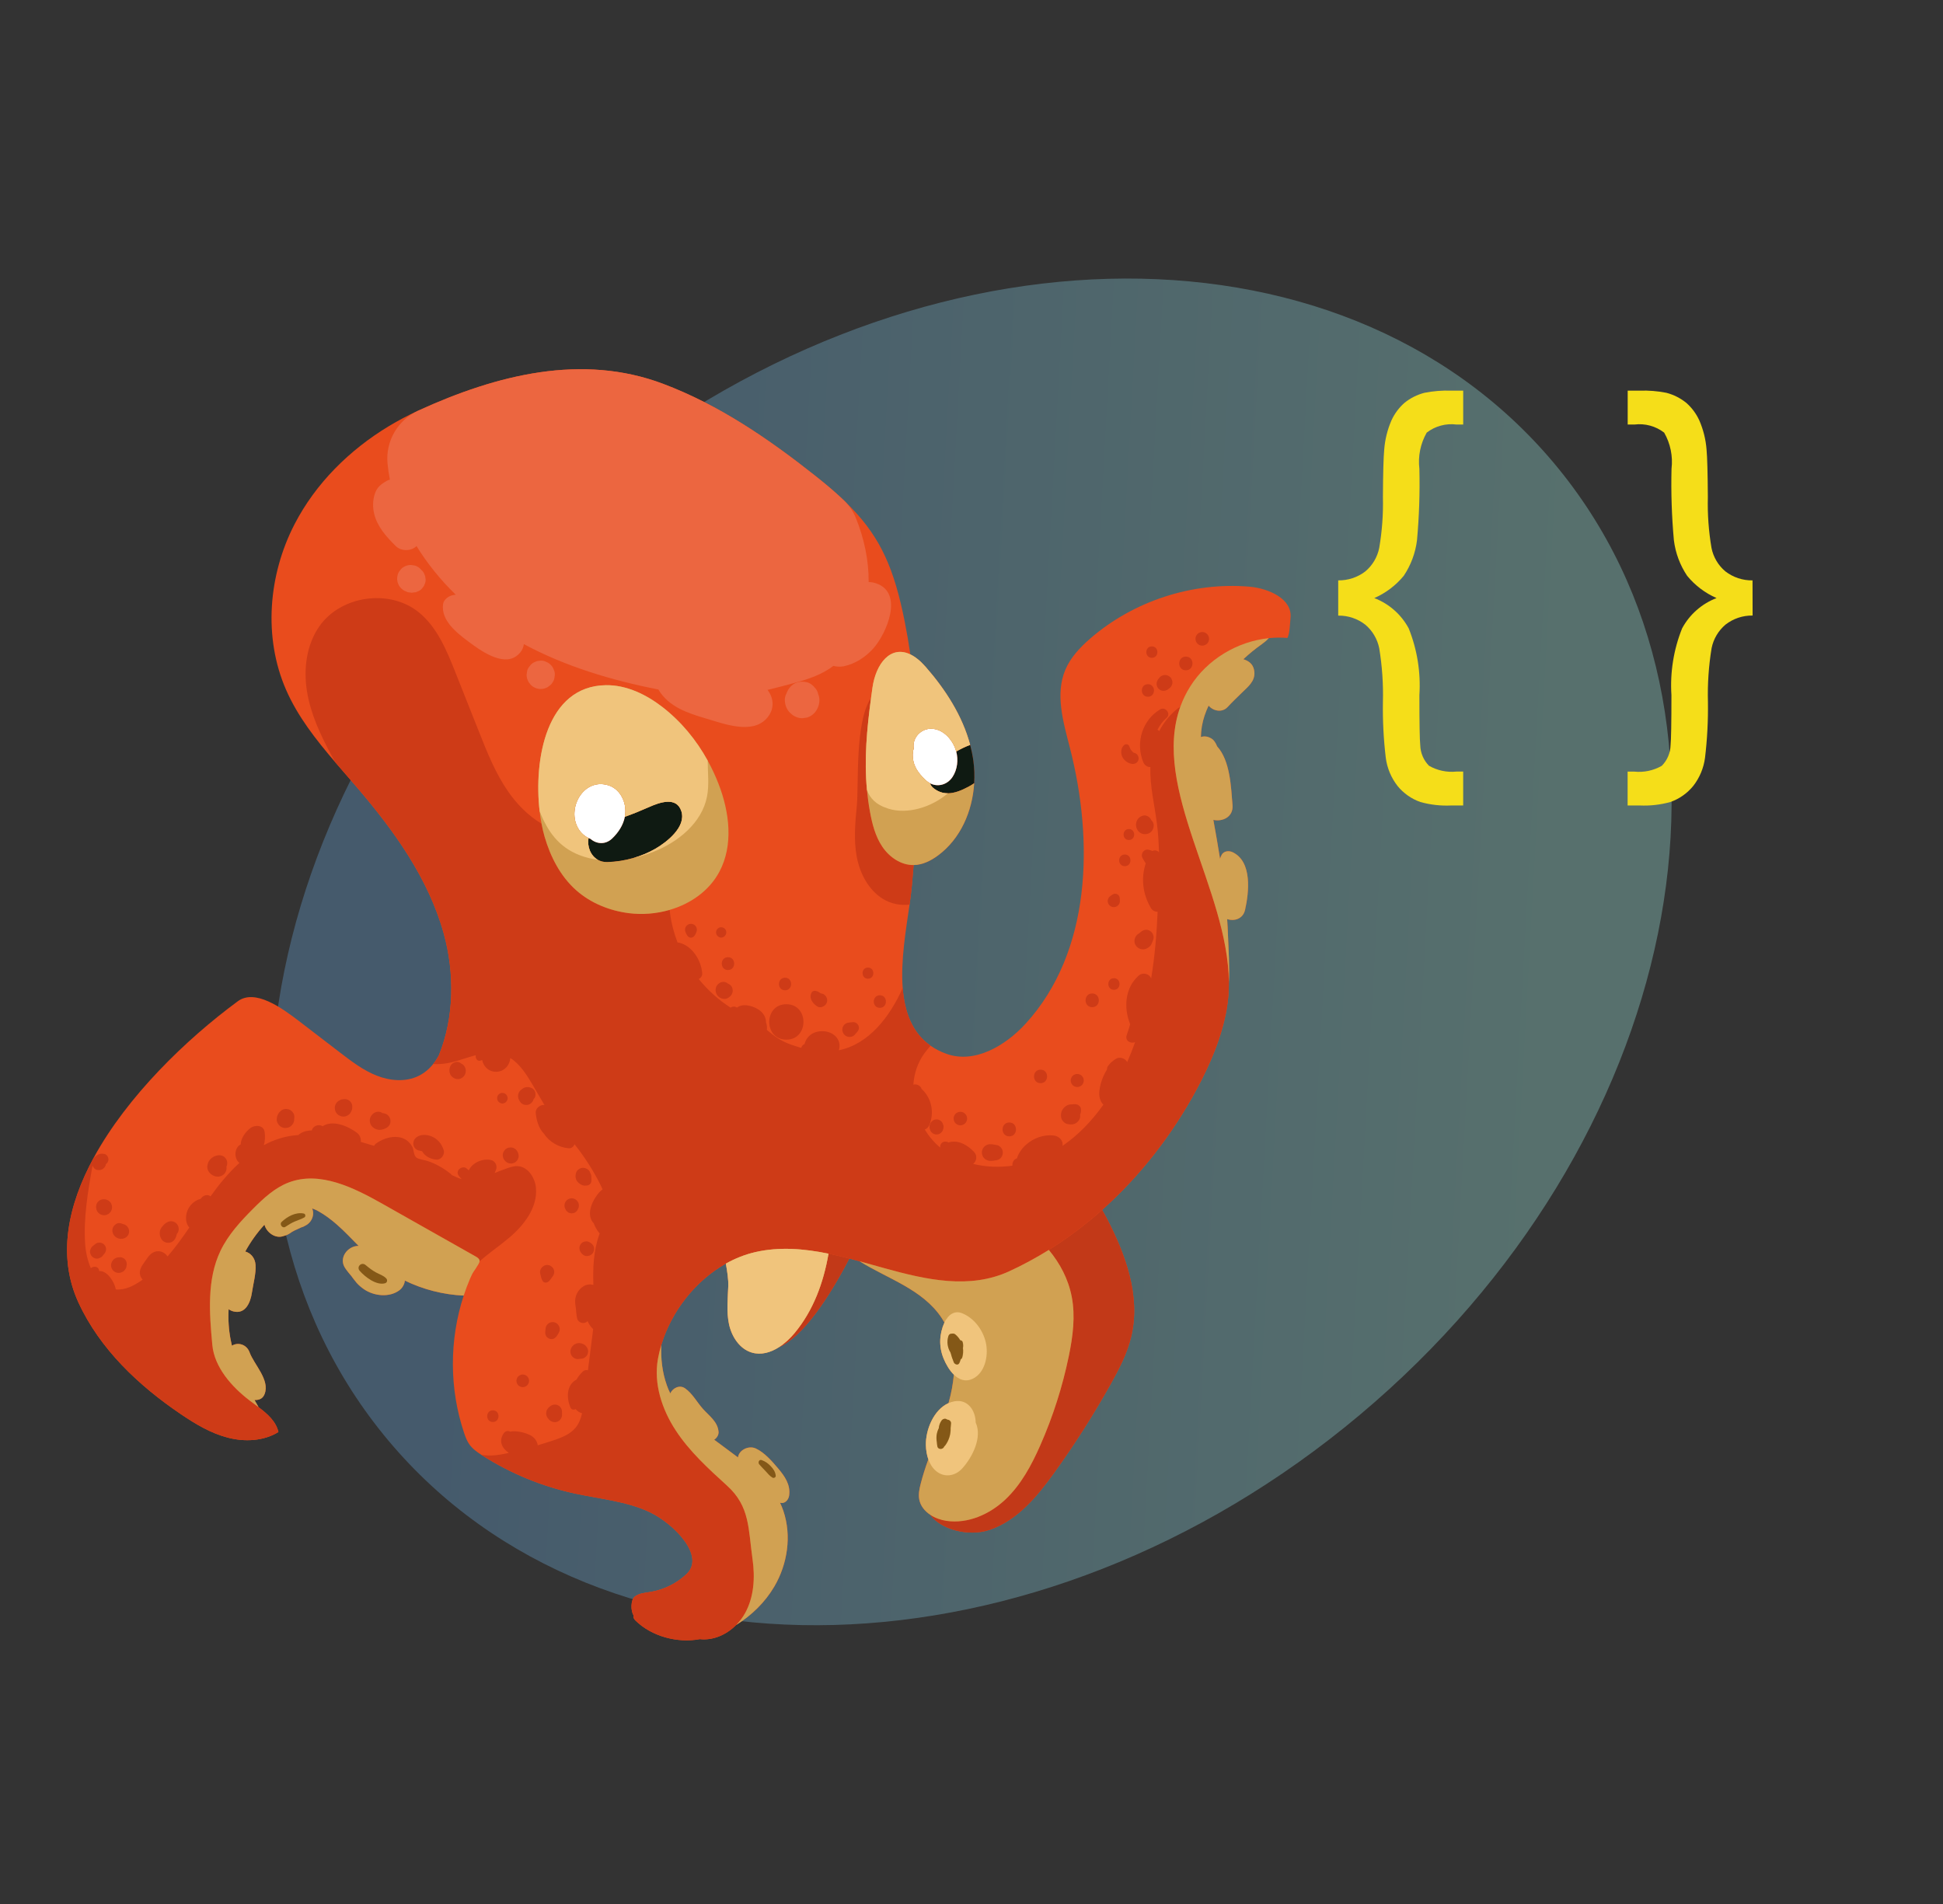 <svg width="2810" height="2754" viewBox="0 0 2810 2754" fill="none" xmlns="http://www.w3.org/2000/svg">
<rect x="0" y="0" width="2810" height="2754" fill="#333333" stroke="none"/>
<path d="M561.925 2083.81C872.267 2453.66 1501.12 2436.92 1966.5 2046.42C2431.88 1655.92 2557.57 1039.53 2247.22 669.676C1936.88 299.824 1308.03 316.564 842.649 707.066C377.267 1097.57 251.582 1713.96 561.925 2083.81Z" fill="url(#paint0_linear_3_178)" fill-opacity="0.35"/>
<path d="M1806.72 848.503C1724.15 841.565 1639.15 869.323 1576.6 923.626C1561.93 936.388 1548.2 950.92 1540.65 968.849C1525.84 1004.06 1537.67 1044.07 1547.17 1081.05C1582.19 1217.23 1578.14 1376.55 1483.41 1480.42C1454.12 1512.46 1409.68 1538.86 1368.79 1524.19C1360.08 1521.07 1352.44 1517.12 1345.83 1512.46C1318.72 1493.5 1308.1 1462.95 1305.5 1428.9C1302.42 1389.22 1310.2 1344.74 1315.42 1308.32C1316.77 1298.64 1317.98 1289.51 1318.72 1281.22C1319.64 1271.2 1320.49 1261.17 1321.29 1251.13C1321.35 1251.13 1321.41 1251.13 1321.47 1251.13C1334.23 1250.9 1346.25 1244.89 1356.5 1237.3C1389 1213.31 1406.38 1173.45 1408.85 1132.79C1409.54 1121.7 1409.12 1110.62 1407.59 1099.72C1407.41 1098.48 1407.22 1097.24 1407.02 1096C1406.6 1093.39 1406.12 1090.8 1405.59 1088.22C1404.94 1085.06 1404.21 1081.92 1403.41 1078.82C1403.28 1078.33 1403.16 1077.85 1403.03 1077.37C1391.89 1035.36 1367.35 997.258 1338.52 964.331C1330.89 955.641 1323.51 949.845 1316.54 946.484C1314.26 930.712 1311.59 914.985 1308.48 899.314C1293.25 822.793 1273.87 778.689 1231.35 734.582C1227.98 731.071 1224.46 727.562 1220.79 724.038C1220.67 723.924 1220.55 723.809 1220.43 723.696C1218.39 721.747 1216.31 719.794 1214.17 717.833C1214.12 717.789 1214.07 717.745 1214.02 717.7C1213.54 717.254 1213.05 716.808 1212.55 716.361C1212.55 716.356 1212.54 716.351 1212.54 716.347C1212.05 715.901 1211.55 715.455 1211.06 715.008C1210.96 714.92 1210.86 714.832 1210.77 714.744C1210.39 714.408 1210.02 714.072 1209.64 713.735C1209.47 713.583 1209.3 713.432 1209.13 713.28C1208.84 713.023 1208.55 712.765 1208.26 712.507C1208.05 712.322 1207.84 712.137 1207.63 711.952C1207.21 711.581 1206.79 711.209 1206.37 710.837C1206.12 710.614 1205.86 710.392 1205.61 710.169C1205.37 709.966 1205.14 709.763 1204.91 709.559C1204.65 709.338 1204.4 709.116 1204.15 708.894C1203.94 708.717 1203.74 708.54 1203.53 708.363C1202.47 707.442 1201.39 706.519 1200.31 705.593C1200.22 705.514 1200.12 705.435 1200.03 705.356C1199.68 705.061 1199.34 704.765 1198.99 704.47C1198.85 704.349 1198.7 704.228 1198.56 704.107C1197.43 703.153 1196.29 702.195 1195.14 701.233C1195.03 701.138 1194.91 701.043 1194.8 700.948C1194.42 700.634 1194.04 700.319 1193.66 700.004C1193.58 699.935 1193.5 699.867 1193.41 699.798C1193.03 699.481 1192.65 699.162 1192.26 698.844C1192.13 698.731 1191.99 698.619 1191.85 698.506C1191.23 697.99 1190.6 697.473 1189.96 696.955C1189.76 696.791 1189.56 696.628 1189.36 696.463C1189.04 696.2 1188.72 695.935 1188.39 695.671C1188.21 695.52 1188.02 695.37 1187.84 695.219C1187.5 694.948 1187.17 694.676 1186.83 694.405C1186.55 694.173 1186.26 693.94 1185.97 693.708C1185.53 693.355 1185.09 693.001 1184.65 692.646C1184.36 692.415 1184.08 692.185 1183.79 691.954C1183.49 691.715 1183.19 691.476 1182.89 691.236C1182.64 691.031 1182.38 690.825 1182.12 690.62C1181.83 690.391 1181.55 690.163 1181.26 689.934C1180.73 689.511 1180.19 689.086 1179.66 688.66C1112.08 635.1 1040.03 585.638 958.897 555.086C841.858 511.027 718.715 541.86 605.027 593.834L604.59 594.034C604.563 594.047 604.536 594.06 604.507 594.073C590.067 600.676 575.991 608.139 562.369 616.33C505.266 650.842 456.459 699.14 425.954 758.242C388.04 831.595 380.635 921.855 413.656 997.537C430.612 1036.47 457.064 1069.96 484.822 1102.42C495.255 1114.62 505.871 1126.64 516.259 1138.79C569.91 1201.39 619.467 1270.27 641.635 1349.73C657.704 1407.48 656.958 1471.93 634.558 1526.71C632.179 1531.04 629.528 1535.09 626.498 1538.86C620.818 1545.99 613.922 1551.9 605.399 1556.09C586.724 1565.27 564.088 1563.36 544.717 1555.67C525.342 1548.04 508.527 1535.18 491.994 1522.51C472.059 1507.24 452.079 1491.91 432.148 1476.59C407.601 1457.78 368.901 1429.79 343.981 1448.09C268.953 1503.33 184.093 1585.53 135.891 1673.74C97.841 1743.46 82.704 1816.95 113.441 1883.83C144.414 1951.13 200.489 2004.04 261.872 2045.54C282.785 2059.7 304.862 2072.92 329.358 2079.26C353.809 2085.64 381.148 2084.43 402.666 2071.15C399.125 2055.77 386.894 2045.03 373.953 2035.24C371.986 2031.79 370.036 2028.32 368.115 2024.84C369.17 2024.89 370.247 2024.87 371.346 2024.76C377.036 2024.19 380.688 2021.4 382.712 2016.1C390.53 1995.66 367.457 1973.75 360.885 1955.78C356.688 1944.29 344.018 1940.85 335.434 1946.34C334.785 1943.63 334.187 1940.91 333.65 1938.17C330.749 1923.38 329.798 1908.37 330.629 1893.47C332.654 1894.92 334.94 1896.04 337.507 1896.71C355.027 1901.28 362.295 1883.57 364.309 1869.67C366.133 1857.11 370.458 1842 369.576 1829.41C368.864 1819.21 362.564 1812.32 354.715 1810.08C362.37 1796.1 371.688 1783.03 382.472 1771.28C385.401 1782.68 398.636 1792.1 410.083 1787.68C411.179 1787.26 412.317 1787.09 413.403 1786.7C416.996 1785.42 419.552 1783.62 422.477 1781.57C422.629 1781.5 423.069 1781.27 423.842 1780.87C424.102 1780.73 425.331 1780.07 426.227 1779.57C427.688 1778.95 431.338 1777.28 431.742 1777.07C432.027 1776.93 432.24 1776.82 432.381 1776.75C432.674 1776.62 433.004 1776.48 433.37 1776.33C432.442 1776.71 439.578 1773.35 436.831 1774.72C433.238 1776.52 445.095 1771.53 439.41 1773.57C450.488 1769.6 455.588 1757.29 451.37 1747.72C454.551 1748.82 457.663 1750.21 460.665 1751.91C470.075 1757.23 478.894 1763.83 486.99 1770.93C498.098 1780.67 508.24 1791.44 518.607 1801.97C503.132 1801.73 489.319 1819.14 499.048 1833.87C502.211 1838.66 505.902 1842.84 509.547 1847.23C506.1 1843.11 514.245 1853.7 515.78 1855.42C518.95 1858.97 522.616 1862.06 526.555 1864.75C540.95 1874.56 563.009 1876.91 577.468 1866.23C581.711 1863.09 585.069 1857.61 585.498 1852.15C612.013 1865.03 641.172 1872.52 670.615 1873.83C649.594 1937.94 649.669 2008.88 671.303 2072.83C673.259 2078.56 675.401 2084.29 678.894 2089.18C683.319 2095.37 689.56 2099.89 695.941 2103.99C696.36 2104.31 696.824 2104.59 697.247 2104.87C738.322 2131.14 784.104 2149.96 831.751 2160.2C867.004 2167.79 907.943 2171.61 940.358 2187.4C974.733 2204.12 1020.61 2250.51 992.804 2276.68C978.459 2290.24 960.016 2299.32 940.545 2302.48C932.581 2303.79 924.012 2304.3 917.772 2309.38C912.228 2313.85 911.809 2329.82 916.421 2336.53C915.166 2338.77 917.122 2341.93 919.123 2343.89C942.456 2366.8 979.946 2376.82 1012.08 2370.71C1031.51 2372.93 1050.66 2364.27 1064.59 2350.3C1087.07 2336.26 1106.47 2317.39 1119.86 2294.59C1138.98 2262.02 1145 2221.29 1133 2185.48C1131.6 2181.33 1129.96 2177.33 1128.08 2173.45C1135.23 2175.48 1140.49 2169.09 1141.31 2162.77C1143.3 2147.27 1135.11 2135.41 1125.37 2123.89C1116.5 2113.39 1105.78 2100.97 1093.19 2095.05C1082.6 2090.06 1068.53 2097.36 1067.3 2107.9C1055.99 2099.28 1044.26 2090.89 1032.87 2082.3C1036.65 2079.88 1039.52 2075.36 1039.18 2070.99C1038.04 2056.28 1025.87 2048.04 1016.69 2037.84C1007.87 2028.02 1001.65 2015.63 990.775 2007.99C982.866 2002.43 972.905 2007.49 969.371 2015.31C967.497 2011.55 965.835 2007.67 964.414 2003.65C957.702 1984.69 955.485 1964.95 956.419 1945.07C971.007 1896.81 1005.63 1852.3 1049.78 1827.57C1052.04 1840.26 1053.52 1851.33 1053.27 1859.53C1052.68 1878.03 1050.46 1896.79 1054.27 1914.91C1058.08 1933.02 1069.52 1950.97 1087.28 1956.22C1100.68 1960.17 1114.2 1956.26 1126.2 1948.65C1161.61 1933.44 1199.64 1875.55 1228.26 1820.23C1233.2 1821.5 1238.13 1822.82 1243.05 1824.16C1283.88 1849.61 1334.16 1864.64 1361.8 1906.1C1363.26 1908.28 1364.61 1910.5 1365.87 1912.77C1358.33 1929.63 1357.57 1947.83 1364.79 1965.18C1367.93 1972.74 1372.94 1981.76 1379.48 1988.16C1378.34 2001.47 1375.78 2014.74 1372.3 2027.44C1372.12 2028.09 1371.94 2028.74 1371.76 2029.38C1350.19 2039.04 1338.45 2068.28 1339.06 2090.36C1339.25 2097.1 1340.27 2104.19 1342.58 2110.71C1338.38 2122.39 1334.52 2134.18 1331.47 2146.21C1329.63 2153.48 1328.08 2161.05 1329.39 2168.43C1331.09 2177.94 1337.27 2185.51 1345.39 2190.88C1359.68 2211.29 1399.71 2223.37 1431.44 2212.56C1471.61 2198.88 1500.29 2163.92 1525.05 2129.46C1554.39 2088.64 1581.43 2046.17 1605.99 2002.31C1618.53 1979.94 1630.54 1956.88 1636.29 1931.89C1649.6 1874.03 1627.81 1813.94 1600.25 1761.36C1598.25 1757.54 1596.16 1753.69 1593.94 1749.9C1649.08 1700.75 1695.24 1641.05 1730.39 1575.98C1750.23 1539.18 1766.95 1500.2 1774.17 1459.03C1776.35 1446.54 1777.29 1433.88 1777.22 1421.11C1778.49 1397.46 1776.57 1372.17 1775.95 1353.33C1775.69 1345.3 1775.27 1337.28 1774.72 1329.27C1785.07 1332.8 1797.69 1328.96 1800.62 1315.99C1806.28 1290.84 1811.36 1246.16 1782.57 1232.54C1777.2 1230 1769.59 1230.69 1766.62 1236.73C1765.76 1238.47 1765.04 1240.25 1764.44 1242.05C1761.48 1223.27 1758.18 1204.52 1754.77 1185.8C1768.29 1188.79 1783.95 1181.45 1782.49 1164.28C1780.29 1138.34 1779.2 1100.32 1760.28 1079.57C1758.2 1074.47 1755.54 1070.16 1752 1068.18L1750.79 1067.5C1746.03 1064.84 1741.14 1064.53 1736.72 1065.97C1736.85 1060.79 1737.3 1055.61 1738.17 1050.48C1739.93 1040.07 1743.39 1030.07 1747.89 1020.52C1754.48 1028.39 1767.43 1031.26 1775.52 1022.44C1782 1015.38 1789.12 1008.67 1795.97 1001.92C1804.57 993.442 1815.3 985.482 1814.06 971.817C1813.26 962.93 1808.82 957.629 1800.77 954.354C1799.88 953.994 1799 953.699 1798.12 953.464C1806.47 945.631 1815.36 938.377 1824.73 931.788C1828.16 929.368 1831.78 926.33 1834.95 922.979C1843.89 922.045 1852.92 921.926 1861.91 922.689C1865.36 916.167 1865.55 901.265 1866.38 893.906C1869.41 866.107 1834.62 850.879 1806.72 848.503Z" fill="#E94C1D"/>
<path d="M1549.98 1875.61C1555.44 1903.87 1551.55 1933.08 1545.75 1961.26C1536.59 2005.71 1522.68 2049.19 1504.34 2090.7C1491.71 2119.28 1476.57 2147.48 1453.82 2168.9C1431.08 2190.32 1399.54 2204.24 1368.64 2199.62C1360.54 2198.41 1352.27 2195.44 1345.38 2190.89C1359.68 2211.3 1399.71 2223.38 1431.44 2212.57C1471.61 2198.88 1500.29 2163.92 1525.05 2129.47C1554.39 2088.65 1581.43 2046.17 1605.99 2002.32C1618.53 1979.94 1630.54 1956.89 1636.29 1931.9C1649.6 1874.03 1627.81 1813.95 1600.25 1761.36C1598.25 1757.55 1596.16 1753.7 1593.94 1749.9C1569.88 1771.34 1544.12 1790.77 1516.81 1807.77C1533.08 1827.45 1544.99 1849.81 1549.98 1875.61Z" fill="#C23918"/>
<path d="M1149.26 1927.9C1142.8 1935.69 1134.9 1943.14 1126.2 1948.66C1161.61 1933.44 1199.64 1875.55 1228.26 1820.23C1218.27 1817.66 1208.24 1815.27 1198.19 1813.22C1190.99 1855.17 1176.2 1895.39 1149.26 1927.9Z" fill="#C23918"/>
<path d="M985.508 1173.59C978.685 1151.54 953.988 1160.46 938.857 1167.15C926.979 1172.41 915.438 1177.17 903.656 1181.33C901.324 1193.53 894.157 1204.32 885.161 1212.86C875.685 1221.85 862.922 1221.01 854.07 1213.34C853.064 1212.97 852.074 1212.55 851.105 1212.08C848.971 1223.98 853.849 1237.47 864.564 1243.56C868.423 1245.75 873.037 1246.98 878.357 1246.83C890.851 1246.48 903.598 1244.51 915.889 1240.98C927.115 1237.77 937.962 1233.26 947.89 1227.52C964.522 1217.89 992.449 1196.02 985.508 1173.59Z" fill="#0F1A12"/>
<path d="M1377.57 1123.7C1370.05 1135.12 1356.2 1138.78 1344.85 1132.8C1345.89 1135.44 1347.45 1137.81 1349.56 1139.54C1356.49 1145.24 1363.67 1147.42 1370.92 1147.36C1380.82 1147.28 1390.86 1143.03 1400.65 1137.82C1403.58 1136.28 1406.28 1134.61 1408.85 1132.79C1409.54 1121.71 1409.12 1110.62 1407.59 1099.72C1407.41 1098.48 1407.22 1097.24 1407.02 1096C1406.6 1093.4 1406.12 1090.8 1405.59 1088.23C1404.94 1085.06 1404.21 1081.92 1403.41 1078.82C1403.28 1078.33 1403.15 1077.85 1403.02 1077.37C1395.85 1079.98 1389.39 1083.23 1382.9 1086.86C1386.15 1099.1 1384.57 1113.07 1377.57 1123.7Z" fill="#0F1A12"/>
<path d="M885.161 1212.86C894.157 1204.32 901.324 1193.53 903.656 1181.33C904.13 1178.85 904.406 1176.31 904.454 1173.73C904.763 1157.38 895.63 1140.43 879.212 1135.6C843.518 1125.12 819.252 1169.39 836.267 1198.33C839.803 1204.35 845.068 1209.15 851.104 1212.08C852.074 1212.55 853.063 1212.97 854.069 1213.34C862.922 1221.01 875.685 1221.85 885.161 1212.86Z" fill="white"/>
<path d="M1377.57 1123.7C1384.57 1113.07 1386.15 1099.1 1382.9 1086.86C1382.73 1086.22 1382.55 1085.58 1382.35 1084.95C1377.55 1069.53 1363.78 1053.96 1346.42 1053.96C1333.03 1053.96 1321.45 1064.81 1321.12 1078.19C1321.08 1079.73 1321.17 1081.26 1321.38 1082.76C1319.53 1088.57 1319.62 1094.82 1320.91 1100.85C1323.34 1112.21 1330.78 1120.96 1339.05 1128.67C1340.87 1130.36 1342.82 1131.73 1344.85 1132.8C1356.2 1138.78 1370.05 1135.12 1377.57 1123.7Z" fill="white"/>
<path d="M560.423 670.092C561.16 678.042 562.32 685.955 563.859 693.752C562.359 694.057 560.878 694.604 559.459 695.423C550.649 700.515 544.959 704.776 541.812 715.037C539.019 724.147 538.901 733.837 541.125 743.095C545.655 761.966 559.004 776.556 572.39 789.835C580.245 797.631 594.76 797.421 602.397 789.794C618.118 815.422 637.384 839.02 659.15 860.214C657.055 860.306 655.018 860.638 653.143 861.215C647.785 862.863 641.7 867.544 640.822 873.534C637.375 897.164 660.156 914.984 677.326 927.839C693.918 940.26 725.969 963.663 746.549 949.077C753.451 944.187 756.751 938.118 757.587 931.628C817.978 964.041 884.486 983.957 952.114 997.254C967.068 1022.34 994.266 1031.34 1021.28 1039.27C1046.54 1046.68 1086.82 1062.37 1108.24 1039.61C1120.75 1026.32 1119.35 1009.79 1109.98 997.819C1123.14 994.7 1136.47 991.107 1150.22 987.384C1169.71 982.067 1189.24 975.345 1205.26 963.095C1210.32 964.425 1215.77 964.588 1220.58 963.558C1237.07 960.026 1251.84 950.35 1263.01 937.856C1282.03 916.577 1307.83 857.293 1266.78 843.59C1263.21 842.397 1259.69 841.861 1256.26 841.888C1256.54 810.489 1249.73 778.622 1237.68 748.96C1233.87 739.57 1228.07 731.09 1220.79 724.039C1220.67 723.925 1220.55 723.81 1220.43 723.697C1218.39 721.748 1216.31 719.795 1214.17 717.834C1214.12 717.79 1214.07 717.745 1214.02 717.701C1213.54 717.255 1213.05 716.809 1212.56 716.362C1212.55 716.357 1212.55 716.352 1212.54 716.348C1212.05 715.902 1211.55 715.456 1211.06 715.009C1210.96 714.921 1210.86 714.833 1210.77 714.745C1210.39 714.409 1210.02 714.073 1209.64 713.736C1209.47 713.584 1209.3 713.433 1209.13 713.281C1208.84 713.024 1208.55 712.766 1208.26 712.508C1208.05 712.323 1207.84 712.138 1207.63 711.953C1207.21 711.582 1206.79 711.21 1206.37 710.838C1206.12 710.615 1205.86 710.393 1205.61 710.17C1205.37 709.967 1205.14 709.764 1204.91 709.56C1204.65 709.339 1204.4 709.117 1204.15 708.895C1203.94 708.718 1203.74 708.541 1203.53 708.365C1202.47 707.444 1201.39 706.521 1200.31 705.594C1200.22 705.515 1200.12 705.436 1200.03 705.357C1199.68 705.062 1199.34 704.766 1198.99 704.471C1198.85 704.35 1198.7 704.229 1198.56 704.108C1197.43 703.154 1196.29 702.196 1195.14 701.234C1195.03 701.139 1194.91 701.044 1194.8 700.949C1194.42 700.635 1194.04 700.32 1193.66 700.005C1193.58 699.936 1193.5 699.868 1193.41 699.799C1193.03 699.482 1192.65 699.163 1192.26 698.845C1192.13 698.732 1191.99 698.62 1191.85 698.507C1191.23 697.991 1190.6 697.473 1189.96 696.955C1189.76 696.791 1189.56 696.628 1189.36 696.463C1189.04 696.2 1188.72 695.936 1188.39 695.671C1188.21 695.52 1188.02 695.37 1187.84 695.219C1187.5 694.948 1187.17 694.677 1186.83 694.405C1186.55 694.173 1186.26 693.94 1185.97 693.708C1185.53 693.355 1185.09 693.001 1184.65 692.646C1184.37 692.415 1184.08 692.185 1183.79 691.954C1183.49 691.715 1183.19 691.476 1182.89 691.236C1182.64 691.031 1182.38 690.826 1182.12 690.62C1181.84 690.392 1181.55 690.163 1181.26 689.934C1180.73 689.511 1180.19 689.086 1179.66 688.661C1112.08 635.101 1040.03 585.639 958.897 555.087C841.858 511.028 718.715 541.861 605.027 593.835L604.59 594.036C604.563 594.048 604.536 594.061 604.507 594.074C575.293 607.465 557.46 638.087 560.423 670.092Z" fill="#EC6640"/>
<path d="M580.157 850.948C581.608 852.072 583.072 853.477 584.683 854.375C586.248 855.032 587.808 855.692 589.372 856.351L589.554 856.426L590.054 856.547C590.996 856.747 594.438 857.249 595.407 857.261H595.821C596.799 857.243 600.16 856.759 601.115 856.554L601.62 856.443C603.126 855.806 604.636 855.169 606.146 854.533C608.357 853.342 610.13 851.713 611.463 849.651C612.641 848.468 613.451 847.074 613.901 845.469C615.088 843.211 615.634 840.775 615.534 838.167C615.311 836.487 615.083 834.806 614.856 833.128C614.219 831.618 613.583 830.108 612.946 828.6C611.977 826.803 610.723 825.296 609.178 824.077C606.675 821.046 603.342 818.727 599.433 817.837C597.677 817.603 595.922 817.366 594.166 817.13C590.591 817.141 587.257 818.042 584.165 819.836C581.859 821.08 580.004 822.781 578.607 824.937C576.856 826.852 575.673 829.096 575.064 831.675C574.118 835.186 574.118 838.697 575.064 842.208C576.005 845.562 577.701 848.475 580.157 850.948Z" fill="#EC6640"/>
<path d="M766.043 988.454C767.475 990.667 769.377 992.411 771.746 993.689L772.001 993.837C778.141 997.407 785.855 997.407 791.999 993.837L792.254 993.689C793.623 992.629 794.996 991.57 796.365 990.512C797.721 989.261 798.803 987.84 799.622 986.248C801.114 983.906 801.919 981.377 802.041 978.662C802.651 975.949 802.528 973.236 801.677 970.523C800.995 968.897 800.308 967.273 799.622 965.647C797.807 962.581 795.365 960.139 792.299 958.327L792.039 958.188C791.257 957.772 790.443 957.424 789.597 957.146C787.246 955.914 784.712 955.348 781.997 955.45L776.757 956.152C775.092 956.696 773.491 957.373 771.959 958.187L771.7 958.326C769.321 959.609 767.411 961.36 765.974 963.581C764.169 965.553 762.949 967.865 762.317 970.522C762.076 972.33 761.835 974.14 761.59 975.948C761.603 979.632 762.531 983.066 764.378 986.247C764.792 987.074 765.352 987.808 766.043 988.454Z" fill="#EC6640"/>
<path d="M1142.36 1030.74L1143.49 1031.75C1146.47 1034.71 1149.98 1036.76 1154.03 1037.89C1157.21 1038.89 1160.38 1039.03 1163.56 1038.32C1166.74 1038.17 1169.7 1037.23 1172.44 1035.48C1176.03 1033.36 1178.88 1030.5 1181.01 1026.91C1181.19 1026.48 1181.39 1026.09 1181.64 1025.68C1184.79 1020.35 1186.09 1012.39 1184.16 1006.41C1183.87 1005.52 1183.55 1004.66 1183.19 1003.82C1183.16 1003.59 1183.13 1003.37 1183.1 1003.14C1182.37 1000.07 1180.96 997.393 1178.88 995.114C1175.86 991.214 1171.56 987.78 1166.61 986.655C1162.47 985.711 1158.21 985.711 1154.07 986.655C1148.45 987.935 1142.81 992.606 1139.96 997.503C1139.4 998.454 1138.89 999.457 1138.42 1000.48C1137.93 1001.42 1137.52 1002.4 1137.18 1003.42C1135.62 1006.4 1134.9 1009.61 1135.03 1013.06C1135.33 1019.7 1137.57 1025.95 1142.36 1030.74Z" fill="#EC6640"/>
<path d="M1276.16 1224.82C1265.91 1209.73 1261.34 1191.57 1258.09 1173.63C1256.18 1163.15 1254.78 1152.72 1253.8 1142.43C1249.63 1097.66 1253.73 1054.27 1259.75 1009.32C1236.12 1043.89 1242.02 1135.73 1239.22 1164.55C1236.85 1189.28 1234.47 1214.39 1238.99 1238.84C1243.51 1263.24 1255.99 1287.32 1277.18 1300.27C1288.45 1307.16 1302.38 1310 1315.42 1308.33C1316.77 1298.64 1317.98 1289.51 1318.72 1281.22C1319.63 1271.2 1320.49 1261.18 1321.29 1251.14C1303.15 1251.42 1286.32 1239.81 1276.16 1224.82Z" fill="#CE3B17"/>
<path d="M307.051 1945.08C302.812 1899.11 298.992 1850.49 318.972 1808.9C330.106 1785.75 347.849 1766.52 365.919 1748.35C381.151 1733.08 397.452 1717.85 417.618 1710.21C462.373 1693.21 511.275 1717.48 553.005 1741.04L688.119 1817.38C690.539 1818.77 693.24 1820.54 693.568 1823.34L693.518 1824.36C707.304 1812.07 722.954 1801.59 737.022 1789.62C758.349 1771.45 777.492 1746.21 775.118 1718.32C773.858 1703.22 763.429 1687.2 748.293 1686.6C741.725 1686.36 735.435 1689.02 729.241 1691.21C724.554 1692.86 719.924 1694.74 715.336 1696.6C716.276 1694.72 717.06 1692.76 717.675 1690.74C719.281 1685.46 715.76 1679.08 710.33 1677.81C698.526 1675.05 683.137 1681.29 678.029 1692.66C677.142 1692.07 676.293 1691.37 675.5 1690.55C669.451 1684.28 657.862 1692.65 663.143 1700.08C664.492 1701.98 666.024 1703.75 667.705 1705.35C665.495 1704.78 663.281 1704 661.06 1702.99C658.516 1701.84 655.964 1700.69 653.409 1699.55C652.858 1698.78 652.148 1698.03 651.254 1697.32C641.444 1689.6 630.641 1683.33 618.744 1679.29C615.396 1678.16 604.831 1676.56 602.152 1674.2C597.777 1670.34 598.832 1663.21 596.139 1658.35C584.996 1638.24 559.371 1642.55 543.63 1654.06C542.418 1654.94 541.524 1656.05 540.919 1657.26C534.527 1655.28 528.116 1653.35 521.684 1651.5C522.479 1646.86 520.519 1641.64 516.163 1638.34C503.579 1628.83 481.33 1619.18 466.526 1628.9C460.759 1625.02 451.849 1629 451.081 1634.96C443.594 1635.08 436.732 1636.91 431.266 1641.7C413.505 1642.67 396.927 1648 381.573 1656.29C383.284 1650.29 383.708 1643.78 382.704 1637.09C381.153 1626.75 368.4 1626.72 362.046 1631.63C355.192 1636.93 348.249 1646.13 348.141 1655.2C339.521 1659.31 337.936 1673.6 344.845 1680.7C345.264 1681.13 345.739 1681.53 346.254 1681.9C330.774 1696.08 317.001 1712.7 305.003 1729.54C304.828 1729.79 304.654 1730.03 304.479 1730.28C301.113 1727.62 296.505 1728.13 292.882 1730.96C291.829 1731.78 290.958 1732.78 290.212 1733.9C282.909 1735.83 276.697 1740.61 272.769 1747.39C268.06 1755.53 267.114 1768.04 273.773 1775.45C263.877 1789.95 253.666 1804.15 242.355 1817.21C237.655 1810.25 228.533 1806.97 220.187 1812.24C215.107 1815.45 211.823 1821.56 208.302 1826.31C204.386 1831.59 200.852 1837.65 202.74 1844.51C203.453 1847.11 204.741 1849.15 206.378 1850.67C205.785 1851.1 205.191 1851.52 204.591 1851.94C193.694 1859.58 180.977 1866.05 167.705 1864.98C167.624 1864.97 167.545 1864.96 167.464 1864.96C167.431 1864.65 167.387 1864.34 167.327 1864.03C165.511 1854.54 155.158 1837.38 143.434 1838.36C143.361 1837.96 143.298 1837.56 143.244 1837.16C142.464 1831.44 134.968 1830.81 131.389 1834.2C126.648 1823.34 123.977 1811 123.177 1799.55C120.566 1761.69 127.094 1723.64 133.775 1685.78C134.314 1687.14 135.159 1688.39 136.212 1689.64C138.477 1692.33 142.284 1692.67 145.468 1692.08C148.143 1691.59 150.704 1689.47 152.004 1687.14C152.625 1686.03 153.007 1684.87 153.158 1683.7C155.394 1682.19 156.975 1679.41 156.861 1676.82C156.793 1675.37 156.42 1673.97 155.742 1672.69C154.923 1671.14 152.653 1669.17 150.848 1668.92C148.428 1668.59 146.4 1668.39 143.999 1669.1C141.97 1669.7 140.487 1670.62 138.914 1671.8C137.712 1672.74 136.643 1673.66 135.706 1674.82C135.769 1674.46 135.831 1674.11 135.894 1673.75C97.844 1743.47 82.707 1816.96 113.444 1883.84C144.418 1951.14 200.492 2004.05 261.875 2045.55C282.788 2059.71 304.865 2072.93 329.361 2079.27C353.813 2085.65 381.152 2084.44 402.67 2071.16C399.129 2055.78 386.898 2045.04 373.957 2035.25C369.693 2032.03 365.351 2028.9 361.218 2025.75C335.272 2006 310.029 1977.59 307.051 1945.08Z" fill="#CE3B17"/>
<path d="M1777.22 1421.12C1776.48 1287.12 1664.33 1139.89 1707.1 1021.9C1694.39 1030.64 1683.85 1043.24 1676.51 1057.38C1676.19 1057.07 1675.87 1056.76 1675.54 1056.46C1675.05 1056.02 1674.53 1055.68 1673.98 1055.43C1677.12 1049.02 1681.6 1043.13 1687.24 1038.12C1693.86 1032.25 1685.32 1021.49 1677.86 1025.97C1651.94 1041.51 1642.03 1074.25 1653.31 1102.12C1655.21 1106.8 1659.37 1109.64 1663.71 1109.37C1662.83 1136.87 1669.59 1162.99 1673.2 1191.33C1674.93 1204.83 1675.8 1218.69 1676.13 1232.67C1673.77 1230.08 1669.93 1228.98 1666.79 1230.81C1665.13 1230.11 1663.37 1229.52 1661.53 1229.06C1654.46 1227.28 1649.09 1234.73 1652.35 1240.99C1653.75 1243.68 1655.36 1246.22 1657.01 1248.73C1649.84 1270.11 1652.61 1293.4 1664.58 1313.49C1666.71 1317.05 1670.48 1318.79 1674.19 1318.68C1672.85 1350.94 1670.04 1383.34 1664.82 1415.25C1662.3 1408.12 1652.52 1405.85 1646.56 1411.22C1626.75 1429.03 1624.95 1457.8 1634.47 1481.42C1632.98 1486.66 1631.31 1491.88 1629.48 1497.07C1626.56 1505.37 1635.14 1509.83 1641.59 1507.37C1638.14 1517.04 1634.36 1526.6 1630.21 1536.04C1627.07 1530.53 1619.07 1527.85 1613.56 1531.55C1608.98 1534.63 1605.58 1537.28 1602.43 1541.79C1601.39 1543.27 1600.95 1545.01 1600.98 1546.76C1595.24 1556.05 1591.47 1566.15 1589.98 1577.26C1589.02 1584.44 1590.59 1592.91 1595.74 1597.71C1579.33 1620.85 1559.68 1641.53 1536.56 1657.35C1538.07 1649.83 1531.91 1643.26 1524.04 1642.34C1509.36 1640.62 1494.89 1645.92 1483.9 1655.61C1478.2 1660.64 1473.03 1667.75 1470.7 1675.37C1466.26 1676.52 1463.76 1681.29 1464.13 1685.96C1445.1 1688.64 1425.69 1687.92 1407.38 1683.37C1412.62 1679.25 1413.7 1671.24 1408.59 1665.95C1400.1 1657.15 1388.81 1649.78 1376.07 1651.39C1374.58 1651.58 1373.13 1651.9 1371.72 1652.35C1366.9 1649.48 1359.75 1651.4 1359.69 1658.9C1359.68 1659.18 1359.69 1659.46 1359.7 1659.74C1350.92 1652.38 1343.42 1643.5 1337.41 1633.67C1340.35 1632.6 1342.88 1630.14 1344.21 1626.85C1350.76 1610.47 1348.03 1591.94 1336.37 1578.52C1335.29 1577.27 1334.08 1576.03 1332.77 1574.89C1331.56 1570.19 1325.47 1567.24 1320.93 1568.81C1322.01 1552.7 1327.05 1537.09 1336.7 1523.73C1339.4 1519.96 1342.48 1516.18 1345.83 1512.46C1318.72 1493.5 1308.1 1462.95 1305.49 1428.9C1286.74 1471.05 1256.32 1510.22 1213.14 1519.04C1214.71 1514.02 1214.58 1508.57 1211.97 1503.66C1205.25 1490.97 1186.69 1488.3 1174.81 1494.95C1169.16 1498.11 1165.08 1503.83 1163.61 1509.87C1161.27 1510.95 1159.4 1513.13 1158.77 1515.53C1153.49 1514.06 1148.27 1512.37 1143.14 1510.55C1127.95 1505.15 1118.6 1497.5 1109.04 1489.62C1109.57 1486.06 1109.11 1482.2 1107.81 1478.62C1107.89 1472.31 1104.69 1466.11 1099.48 1461.95C1091.68 1455.7 1076.65 1450.68 1067.29 1456.32C1066.76 1456.64 1066.28 1456.97 1065.81 1457.31C1062.89 1455.19 1059.12 1455.57 1056.57 1457.38C1039.14 1446.21 1023.58 1432.13 1010.53 1416C1013.62 1414.42 1015.87 1411.41 1015.56 1407.5C1014.06 1388.96 1001.21 1368.11 982.327 1363.48C981.498 1363.28 980.692 1363.19 979.914 1363.18C974.579 1349.38 970.847 1334.96 968.955 1320.25C968.774 1318.84 968.607 1317.43 968.452 1316.01C949.306 1321.59 928.805 1323.23 909.155 1320.71C881.397 1317.13 854.244 1306.18 833.286 1287.6C810.509 1267.39 796.027 1239.21 787.549 1209.96C785.894 1204.22 784.413 1197.93 783.152 1191.25C764.012 1179.92 747.756 1163.33 734.967 1144.95C716.57 1118.44 704.553 1088.22 692.678 1058.27C681.316 1029.63 669.95 1001.03 658.585 972.391C645.777 940.115 631.855 906.255 604.561 884.737C562.367 851.531 493.016 861.637 462.093 905.511C443.091 932.475 438.71 967.778 444.023 1000.33C449.376 1032.89 463.63 1063.3 479.276 1092.36C481.096 1095.72 482.955 1099.07 484.82 1102.42C495.253 1114.63 505.869 1126.64 516.257 1138.8C569.908 1201.39 619.465 1270.27 641.633 1349.73C657.702 1407.48 656.956 1471.94 634.556 1526.71C632.177 1531.04 629.526 1535.09 626.496 1538.86C638.139 1539.75 650.715 1537.51 661.845 1534.11C670.441 1531.5 679.267 1528.45 688.118 1526.17C687.154 1530.33 690.129 1535.73 695.179 1533.9C695.867 1533.65 696.568 1533.38 697.282 1533.11C699.2 1543.15 708.125 1551.48 720.121 1549.95C730.691 1548.61 737.313 1539.68 738.027 1530.23C752.165 1539.11 761.853 1554.69 770.547 1569.42C776.779 1579.97 782.048 1589.33 787.413 1598.2C781.176 1597.39 774.236 1603 774.777 1609.52C775.625 1619.78 779.189 1632.56 787.098 1640.21C794.502 1651.79 808.687 1659.62 822.165 1660.77C826.554 1661.14 829.491 1658.44 830.877 1654.96C844.153 1671.63 855.854 1689.56 865.746 1708.44C867.764 1712.28 869.715 1716.2 871.415 1720.22C871.016 1720.47 870.619 1720.76 870.23 1721.1C867.043 1723.84 864.398 1726.91 862.276 1730.2C854.446 1740.96 848.381 1758.7 858.594 1769.2C860.371 1774.01 862.942 1778.61 866.269 1782.77C866.584 1783.16 866.917 1783.51 867.265 1783.83C867.115 1784.25 866.964 1784.68 866.814 1785.1C857.943 1810.4 857.482 1834.16 858.149 1858.34C857.146 1858.07 856.091 1857.88 854.98 1857.77C844.76 1856.74 835.859 1865.04 832.944 1874.35C831.379 1879.36 831.606 1884.12 832.412 1889.22C833.336 1895.08 833.304 1901.35 834.704 1907.05C836.282 1913.46 845.019 1915.76 849.558 1910.97C849.634 1910.89 849.708 1910.81 849.782 1910.72C851.395 1914.54 853.659 1918.09 856.548 1921.09C856.942 1921.5 857.365 1921.86 857.81 1922.18C857.636 1923.89 857.44 1925.61 857.221 1927.34C854.897 1945.5 852.585 1963.67 850.273 1981.85C847.834 1981.17 845.105 1981.55 842.977 1983.57C839.345 1987.02 836.202 1991.01 833.695 1995.36C819.29 2002.79 818.867 2021.83 825.116 2035.88C826.519 2039.04 829.893 2039.34 832.522 2038.04C834.901 2041.01 838.111 2043.15 841.804 2044C840.074 2051.6 837.374 2058.84 832.494 2064.82C824.48 2074.65 811.954 2079.35 799.938 2083.36C792.558 2085.8 785.134 2088.12 777.675 2090.33C776.937 2084.21 772.414 2078.27 766.05 2075.33C759.496 2072.29 752.551 2070.52 745.328 2070.12C742.822 2069.98 740.267 2070.08 737.813 2070.61C734.847 2069.01 730.881 2069.39 728.295 2073.26C720.77 2084.54 726.205 2094.95 735.871 2101.34C722.72 2104.34 708.917 2106.66 695.939 2103.99C696.358 2104.31 696.822 2104.59 697.245 2104.87C738.32 2131.14 784.102 2149.96 831.749 2160.2C867.002 2167.79 907.941 2171.61 940.356 2187.4C974.731 2204.12 1020.6 2250.51 992.802 2276.68C978.457 2290.24 960.014 2299.32 940.543 2302.49C932.579 2303.79 924.01 2304.3 917.77 2309.38C912.226 2313.85 911.807 2329.83 916.419 2336.53C915.164 2338.77 917.12 2341.94 919.121 2343.89C942.454 2366.8 979.944 2376.82 1012.08 2370.72C1031.51 2372.93 1050.66 2364.27 1064.59 2350.3C1069.7 2345.19 1074.1 2339.36 1077.56 2333.08C1090.51 2309.7 1092.09 2281.53 1088.32 2255.07C1082.03 2210.78 1084.69 2178.92 1051.58 2148.84C1024.61 2124.29 997.273 2099.42 977.292 2068.92C957.312 2038.46 945.062 2001.2 951.534 1965.29C952.758 1958.51 954.396 1951.75 956.417 1945.07C971.005 1896.81 1005.62 1852.31 1049.78 1827.57C1063.26 1820.02 1077.64 1814.31 1092.61 1810.9C1127.47 1802.96 1162.94 1806 1198.19 1813.21C1208.23 1815.27 1218.26 1817.66 1228.26 1820.23C1233.2 1821.5 1238.13 1822.82 1243.05 1824.16C1255.11 1827.45 1267.1 1830.88 1278.99 1834.19C1340.01 1851.09 1402.32 1865.06 1459.79 1838.56C1479.46 1829.48 1498.48 1819.17 1516.81 1807.76C1544.12 1790.77 1569.88 1771.34 1593.94 1749.9C1649.08 1700.75 1695.24 1641.05 1730.39 1575.98C1750.23 1539.19 1766.95 1500.21 1774.17 1459.03C1776.35 1446.54 1777.29 1433.89 1777.22 1421.12Z" fill="#CE3B17"/>
<path d="M1059.18 1429.44C1058.78 1427.73 1057.8 1426.2 1056.54 1425C1056.58 1425.03 1056.62 1425.06 1056.66 1425.09C1056.44 1424.89 1056.22 1424.7 1055.99 1424.52C1055.98 1424.5 1055.96 1424.49 1055.94 1424.47C1054.97 1423.68 1053.97 1423.06 1052.79 1422.63C1052.62 1422.5 1052.45 1422.38 1052.27 1422.26C1051.3 1421.37 1050.17 1420.78 1048.86 1420.47C1047.09 1419.99 1045.31 1419.99 1043.53 1420.47C1042.62 1420.74 1041.52 1421.19 1040.68 1421.67C1040.02 1422.07 1038.96 1422.89 1038.4 1423.43L1038.2 1423.61C1036.12 1425.74 1035.02 1428.6 1034.92 1431.55C1034.88 1432.71 1035.11 1433.97 1035.34 1435.05C1035.78 1437.1 1037.08 1439.59 1038.64 1441.03C1039.43 1441.77 1040.39 1442.57 1041.36 1443.1C1042.1 1443.5 1043.33 1444.02 1044.14 1444.28L1044.63 1444.4C1045.59 1444.53 1046.56 1444.66 1047.53 1444.79C1049.04 1444.85 1050.44 1444.53 1051.75 1443.85C1052.68 1443.59 1053.48 1443.12 1054.16 1442.44C1054.46 1442.25 1054.75 1442.03 1055.02 1441.81C1055.51 1441.44 1055.99 1441.04 1056.45 1440.59C1057.51 1439.53 1058.24 1438.34 1058.81 1436.99C1059.33 1435.75 1059.68 1434.41 1059.68 1433.05C1059.68 1432.58 1059.62 1431.89 1059.51 1431.25C1059.44 1430.63 1059.32 1430.01 1059.18 1429.44Z" fill="#CE3B17"/>
<path d="M1137.23 1452.43C1104.26 1452.43 1104.21 1503.66 1137.23 1503.66C1170.19 1503.66 1170.25 1452.43 1137.23 1452.43Z" fill="#CE3B17"/>
<path d="M1225.83 1499.39C1229.25 1500.33 1233.6 1499.45 1236.02 1496.69C1237.3 1495.24 1238.58 1493.79 1239.86 1492.33C1242.08 1489.81 1242.9 1486.57 1241.55 1483.39C1240.99 1482.04 1240.18 1481.01 1239.03 1480.11C1237.69 1479.08 1235.82 1478.21 1234.07 1478.35C1232.25 1478.5 1230.43 1478.65 1228.61 1478.8C1224.84 1479.12 1221.55 1480.6 1219.56 1483.99C1217.86 1486.9 1217.75 1490.27 1219.04 1493.32C1220.29 1496.29 1222.66 1498.52 1225.83 1499.39Z" fill="#CE3B17"/>
<path d="M999.267 1336.12C996.224 1336.12 993.349 1337.77 991.812 1340.4C990.166 1343.21 990.424 1346.28 991.812 1349.11C992.74 1351.01 993.513 1352.92 995.05 1354.43C997.356 1356.7 1001.17 1356.71 1003.48 1354.43C1005.02 1352.91 1005.79 1351.01 1006.72 1349.11C1008.1 1346.28 1008.37 1343.21 1006.72 1340.4C1005.18 1337.77 1002.31 1336.12 999.267 1336.12Z" fill="#CE3B17"/>
<path d="M1272.45 1457.64C1284.13 1457.64 1284.15 1439.49 1272.45 1439.49C1260.77 1439.49 1260.75 1457.64 1272.45 1457.64Z" fill="#CE3B17"/>
<path d="M838.832 1712.39C841.444 1714.27 844.611 1715.23 847.677 1714.67C849.752 1714.65 851.734 1714.15 853.378 1712.47C855.013 1710.79 855.351 1708.9 855.225 1706.91C855.337 1705.97 855.3 1705.03 855.196 1704.06C855.136 1703.28 855.196 1702.52 855.183 1701.74C855.133 1698.99 853.873 1696.81 852.763 1694.42C851.795 1692.34 849.548 1690.8 847.537 1689.95C845.367 1689.03 842.729 1688.65 840.423 1689.4C838.622 1689.98 836.999 1690.93 835.602 1692.21C833.41 1694.22 832.664 1697.11 832.404 1699.93C832.209 1702.06 832.504 1704.15 833.337 1706.14C834.566 1709.04 836.376 1710.61 838.832 1712.39Z" fill="#CE3B17"/>
<path d="M850.416 1795.73C849.106 1795.32 847.796 1795.26 846.487 1795.55C845.6 1795.56 844.772 1795.78 844.003 1796.23C842.784 1796.62 841.724 1797.3 840.833 1798.26C840.319 1798.93 839.81 1799.59 839.295 1800.25C838.963 1801.04 838.631 1801.82 838.304 1802.61C837.89 1803.92 837.831 1805.23 838.127 1806.53C838.186 1807.85 838.577 1809.06 839.296 1810.19L840.183 1811.6C842.061 1814.57 845.364 1816.83 849.011 1816.66C851.722 1816.54 854.282 1815.62 856.243 1813.67C857.239 1812.74 857.944 1811.65 858.358 1810.38C858.995 1809.16 859.29 1807.85 859.236 1806.44C859.236 1802.74 857.248 1799.56 854.174 1797.61C853.705 1797.31 853.237 1797.02 852.769 1796.72C851.985 1796.39 851.198 1796.06 850.416 1795.73Z" fill="#CE3B17"/>
<path d="M769.427 1573.9C766.252 1572.37 763.082 1571.74 759.589 1572.71C757.481 1573.29 756.111 1574.24 754.62 1575.42C753.931 1575.92 753.26 1576.45 752.621 1577.02C750.551 1578.84 749.082 1582.54 749.2 1585.26C749.296 1587.36 749.805 1589.55 750.891 1591.38C751.545 1592.84 751.911 1593.23 753.308 1595C754.044 1595.57 754.781 1596.14 755.523 1596.71C756.774 1597.51 758.129 1597.94 759.585 1598.01C761.914 1598.32 764.516 1598.02 766.553 1596.71C768.131 1595.69 769.455 1594.37 770.473 1592.79C771.06 1591.88 771.442 1590.87 771.662 1589.81C772.838 1588.62 773.785 1587.15 774.157 1585.52C774.567 1583.71 774.567 1581.86 774.157 1580.05C773.638 1577.79 771.546 1574.93 769.427 1573.9Z" fill="#CE3B17"/>
<path d="M666.892 1538.2C665.857 1537.22 664.616 1536.45 663.203 1536.13C660.701 1535.56 658.582 1535.99 656.258 1537.04C650.787 1539.51 649.049 1546.41 650.409 1551.78C651.964 1557.93 659.091 1562.2 665.222 1560.3C670.48 1558.67 673.9 1553.72 673.618 1548.23C673.403 1543.94 670.838 1539.7 666.892 1538.2ZM657.597 1548.54C657.615 1548.56 657.634 1548.59 657.654 1548.61C657.67 1548.95 657.644 1549.1 657.597 1548.54ZM657.549 1546.87C657.551 1546.75 657.557 1546.64 657.568 1546.54C657.618 1546.4 657.676 1546.25 657.75 1546.08L657.549 1546.87Z" fill="#CE3B17"/>
<path d="M828.708 1946.12C827.903 1946.93 827.121 1947.83 826.593 1948.83L826.438 1949.14C825.569 1950.9 824.905 1952.83 824.946 1954.83C824.951 1956.79 825.446 1958.62 826.429 1960.31C827.111 1961.58 828.044 1962.59 829.226 1963.36C830.277 1964.32 831.509 1964.97 832.923 1965.3C834.847 1965.82 836.771 1965.82 838.699 1965.3L838.9 1965.24C838.929 1965.24 838.955 1965.24 838.983 1965.23C839.288 1965.25 839.593 1965.26 839.895 1965.25C840.836 1965.12 841.782 1964.99 842.728 1964.87C844.116 1964.54 845.325 1963.9 846.357 1962.96C848.122 1961.59 849.673 1959.65 850.182 1957.41C850.31 1956.47 850.437 1955.52 850.564 1954.58C850.555 1952.65 850.068 1950.85 849.104 1949.19L848.881 1948.81C848.522 1948.26 847.558 1946.97 847.089 1946.5L846.771 1946.22C846.116 1945.66 845.175 1944.85 844.429 1944.42C843.92 1944.13 843.333 1943.93 842.814 1943.71C842.404 1943.54 841.708 1943.19 841.167 1943.04L840.822 1942.97C839.853 1942.78 838.603 1942.57 837.611 1942.55L837.256 1942.56C836.424 1942.59 834.818 1942.77 834.013 1942.99C833.263 1943.21 831.839 1943.8 831.17 1944.2C830.418 1944.65 829.327 1945.5 828.708 1946.12Z" fill="#CE3B17"/>
<path d="M799.977 2031.79C797.851 2032.33 796.067 2033.42 794.553 2034.85C793.282 2035.78 792.233 2036.94 791.417 2038.32C790.576 2039.64 790.121 2041.06 790.052 2042.59C789.707 2044.12 789.774 2045.65 790.256 2047.18C790.738 2048.9 791.562 2050.41 792.728 2051.73C793.128 2052.29 793.569 2052.84 794.004 2053.26C794.859 2054.11 795.906 2054.97 796.961 2055.53C799.081 2056.66 801.286 2057.1 803.673 2056.78C805.884 2056.48 808.168 2055.58 809.719 2053.88C810.956 2052.54 811.866 2050.97 812.43 2049.24C812.799 2048.1 812.881 2046.9 812.762 2045.71C812.837 2045.18 812.867 2044.65 812.844 2044.12C812.817 2043.53 812.754 2042.92 812.654 2042.3C812.688 2042.04 812.724 2041.79 812.758 2041.53C812.758 2039.28 811.947 2037.17 810.587 2035.41C808.104 2032.19 803.957 2030.78 799.977 2031.79Z" fill="#CE3B17"/>
<path d="M1345.91 1623.9L1345.69 1624.41C1344.79 1626.5 1344.23 1627.46 1344.22 1629.81C1344.22 1631.3 1344.48 1632.33 1344.9 1633.59C1345.23 1634.38 1345.56 1635.16 1345.89 1635.95C1346.51 1637.1 1347.36 1638.02 1348.43 1638.71C1349.05 1639.32 1349.77 1639.75 1350.61 1639.98C1351.78 1640.6 1353.05 1640.88 1354.41 1640.83C1355.28 1640.71 1356.16 1640.6 1357.03 1640.48C1357.82 1640.15 1358.6 1639.82 1359.38 1639.49C1360.54 1638.86 1361.45 1638.02 1362.15 1636.95C1363.02 1635.99 1363.61 1634.88 1363.92 1633.59C1364.34 1632.34 1364.6 1631.28 1364.59 1629.81C1364.59 1627.41 1364.08 1626.62 1363.16 1624.49L1362.91 1623.9C1362.03 1622.42 1360.85 1621.24 1359.38 1620.37C1357.84 1619.48 1356.18 1619.03 1354.41 1619.03C1352.63 1619.03 1350.98 1619.48 1349.44 1620.37C1347.96 1621.24 1346.79 1622.42 1345.91 1623.9Z" fill="#CE3B17"/>
<path d="M1428.71 1678.36C1428.69 1678.38 1428.68 1678.41 1428.66 1678.44C1430.36 1679.05 1432.06 1679.11 1433.76 1678.95C1435.25 1679 1436.74 1678.95 1438.18 1678.45C1438.49 1678.42 1438.79 1678.39 1439.1 1678.36C1442.02 1678.06 1444.96 1677.34 1447.05 1675.06C1448.76 1673.21 1449.81 1671.12 1450.14 1668.61C1450.46 1666.21 1450.16 1663.53 1448.81 1661.44C1447.32 1659.13 1444.92 1656.72 1442.09 1656.27C1437.74 1655.58 1432.95 1654.1 1428.66 1655.38C1422.94 1657.08 1419.31 1662.58 1420.1 1668.5C1420.76 1673.4 1424.19 1677.06 1428.71 1678.36Z" fill="#CE3B17"/>
<path d="M1543.8 1625.72C1544.43 1625.82 1544.97 1625.9 1545.48 1625.96C1549.07 1626.69 1553.07 1626.35 1556.18 1624.3C1558.81 1622.56 1561.15 1620.01 1561.87 1616.83C1562.25 1615.13 1562.3 1613.54 1562.08 1612C1563.44 1608.99 1563.65 1606.53 1563.19 1603.22C1562.92 1601.34 1560.89 1598.98 1559.27 1598.12C1557.17 1597.02 1555.03 1596.76 1552.7 1597.26C1555.96 1596.57 1553.4 1597.1 1552.28 1597.09C1551.4 1597.09 1550.51 1597.17 1549.62 1597.3C1545.02 1597.16 1540.65 1599.54 1537.77 1603.26C1534.67 1607.28 1533.77 1611.71 1534.79 1616.71C1535.6 1620.69 1539.72 1625.03 1543.8 1625.72Z" fill="#CE3B17"/>
<path d="M1647.39 1349.97C1647.17 1350.09 1646.96 1350.2 1646.73 1350.33C1641.11 1353.42 1638.81 1361.63 1642.34 1367.09C1646.04 1372.83 1653.06 1374.75 1659.1 1371.49C1660.1 1370.95 1660.95 1370.32 1661.86 1369.61C1663.55 1368.31 1664.71 1366.81 1665.53 1364.85C1665.67 1364.52 1665.79 1364.19 1665.9 1363.87C1666.6 1362.68 1667.14 1361.35 1667.47 1359.97C1669.51 1355.51 1667.93 1350.01 1664.1 1347.05C1662.26 1345.63 1659.9 1344.61 1657.52 1344.72C1654.51 1344.85 1652.14 1345.95 1649.84 1347.9C1649.02 1348.59 1648.2 1349.28 1647.39 1349.97ZM1658.47 1348.45C1658.24 1348.48 1658.01 1348.51 1657.78 1348.55C1657.74 1348.55 1657.7 1348.55 1657.65 1348.56C1657.92 1348.52 1658.2 1348.48 1658.47 1348.45Z" fill="#CE3B17"/>
<path d="M1642.92 1192.39C1642.7 1196.25 1644.37 1200.57 1647.27 1203.15C1650.2 1205.77 1653.71 1206.91 1657.6 1206.39C1660.4 1206.01 1662.96 1204.9 1664.98 1202.83C1667.22 1200.54 1668.4 1197.42 1668.51 1194.25C1668.63 1190.98 1667.29 1188.17 1665.06 1186.23C1665.02 1186.14 1664.99 1186.06 1664.96 1185.97C1663.01 1181.37 1657.47 1178.12 1652.44 1179.83C1649.36 1180.88 1646.61 1182.66 1644.92 1185.54C1643.63 1187.74 1643.07 1189.85 1642.92 1192.39ZM1651.07 1187.38L1651.07 1187.38C1651.07 1187.38 1651.07 1187.38 1651.06 1187.39C1651.07 1187.38 1651.07 1187.38 1651.07 1187.38Z" fill="#CE3B17"/>
<path d="M1673.07 986.212C1672.9 986.672 1672.83 987.152 1672.85 987.654C1672.71 988.15 1672.65 988.65 1672.68 989.157C1672.63 990.535 1672.91 991.82 1673.54 993.014C1673.94 994.255 1674.63 995.329 1675.61 996.236C1676.29 996.757 1676.96 997.28 1677.64 997.801C1679.2 998.706 1680.88 999.163 1682.69 999.167L1682.84 999.172L1685.54 998.811C1686.08 998.642 1686.65 998.368 1687.13 998.163C1688.01 997.917 1688.77 997.473 1689.42 996.83L1690.55 995.952L1690.96 995.611C1691.46 995.202 1691.97 994.79 1692.47 994.379C1693.5 993.419 1694.23 992.282 1694.66 990.966C1695.32 989.704 1695.63 988.341 1695.57 986.882C1695.63 985.42 1695.32 984.058 1694.66 982.795C1694.23 981.478 1693.5 980.341 1692.47 979.382C1690.45 977.527 1687.79 976.148 1684.97 976.276C1684.03 976.401 1683.09 976.528 1682.15 976.653C1680.35 977.158 1678.79 978.067 1677.47 979.382C1677.06 979.88 1676.65 980.38 1676.23 980.881L1675.96 981.215C1675.4 981.904 1674.65 982.711 1674.2 983.478C1673.86 984.302 1673.51 985.127 1673.16 985.95L1673.07 986.212Z" fill="#CE3B17"/>
<path d="M1715.01 969.467C1727.76 969.467 1727.79 949.655 1715.01 949.655C1702.27 949.655 1702.25 969.467 1715.01 969.467Z" fill="#CE3B17"/>
<path d="M1665.84 951.42C1676.46 951.42 1676.48 934.919 1665.84 934.919C1655.22 934.919 1655.21 951.42 1665.84 951.42Z" fill="#CE3B17"/>
<path d="M150.578 1800C148.741 1798.31 146.325 1797.06 143.756 1797.17C142.901 1797.29 142.046 1797.4 141.191 1797.52C139.554 1797.97 138.135 1798.8 136.929 1800C136.165 1800.61 135.396 1801.22 134.632 1801.82L133.481 1802.74C131.975 1804.08 131.284 1805.98 130.602 1807.8C129.397 1811.02 130.825 1815.1 133.149 1817.43C135.473 1819.75 139.548 1821.18 142.773 1819.97C144.592 1819.29 146.493 1818.6 147.835 1817.09L148.749 1815.94L150.577 1813.64C151.518 1812.77 152.182 1811.73 152.574 1810.54C153.179 1809.39 153.456 1808.15 153.406 1806.82C153.407 1804.45 152.352 1801.63 150.578 1800Z" fill="#CE3B17"/>
<path d="M182.975 1825.5C182.848 1825.07 182.679 1824.66 182.466 1824.26C182.075 1823.07 181.411 1822.04 180.474 1821.17C179.828 1820.67 179.178 1820.17 178.527 1819.67C177.763 1819.25 176.967 1818.92 176.144 1818.67C173.92 1818.06 172.987 1818.32 170.777 1818.65L169.826 1818.8L169.353 1818.87C168.712 1818.97 168.543 1819.13 167.707 1819.48C166.329 1819.93 165.137 1820.69 164.127 1821.78C163.714 1822.12 163.377 1822.54 163.117 1823.03C162.135 1824.1 161.471 1825.37 161.125 1826.82L161.012 1827.11C160.489 1829.06 160.489 1831.01 161.012 1832.96C161.535 1834.82 162.476 1836.43 163.841 1837.8C165.21 1839.17 166.824 1840.11 168.689 1840.63C170.636 1841.15 172.582 1841.15 174.529 1840.63L174.829 1840.52C175.716 1840.15 176.603 1839.77 177.49 1839.4C178.417 1838.91 179.209 1838.29 179.864 1837.52C180.442 1836.77 181.024 1836.01 181.606 1835.26C182.507 1833.86 182.648 1833.11 182.848 1831.82L182.989 1830.87C183.403 1829.55 183.462 1828.23 183.167 1826.91C183.121 1826.44 183.053 1825.97 182.975 1825.5Z" fill="#CE3B17"/>
<path d="M241.761 1767.73C239.156 1769.1 237.035 1771.08 235.259 1773.36C230.226 1778.19 229.804 1785.96 233.224 1791.83C235.58 1795.87 240.246 1797.99 244.808 1797.38C246.9 1797.1 248.637 1796.38 250.307 1795.09C252.008 1793.78 252.993 1792.35 253.83 1790.56C253.707 1790.84 253.587 1791.13 253.464 1791.42C254.458 1789.33 255.076 1787.76 255.448 1785.84C255.413 1786.11 255.378 1786.37 255.342 1786.64C255.404 1786.19 255.476 1785.75 255.545 1785.31C255.569 1785.16 255.59 1785.02 255.612 1784.87C259.331 1781.05 259.283 1774.68 256.129 1770.6C252.668 1766.12 246.727 1765.1 241.761 1767.73Z" fill="#CE3B17"/>
<path d="M327.768 1677.81C325.453 1672.32 319.867 1669.96 314.16 1671.13C307.185 1672.55 301.349 1677.69 300.162 1684.66C298.978 1688.92 300.605 1693.69 303.608 1696.77C308.32 1701.62 315.788 1703.65 321.823 1699.86C326.129 1697.16 328.338 1692.29 327.467 1687.48C328.913 1684.51 329.082 1680.93 327.768 1677.81Z" fill="#CE3B17"/>
<path d="M425.6 1614.08C425.555 1612.8 425.231 1611.53 424.54 1610.4C424.343 1610.08 424.126 1609.77 423.896 1609.47C422.855 1607.83 421.499 1606.51 419.814 1605.51C418.441 1604.63 416.958 1604.16 415.366 1604.09C413.779 1603.73 412.192 1603.8 410.599 1604.3C408.575 1604.87 406.815 1605.9 405.323 1607.38C404.072 1608.38 403.103 1609.76 402.298 1611.13C400.802 1613.69 400.443 1615.92 400.215 1618.83C399.951 1622.14 401.752 1625.41 403.917 1627.77C405.495 1629.34 407.356 1630.42 409.498 1631.02C411.176 1631.55 412.859 1631.62 414.537 1631.25C416.22 1631.17 417.789 1630.67 419.24 1629.75C420.714 1628.95 421.896 1627.87 422.788 1626.49C423.907 1625.27 424.657 1623.84 425.048 1622.19C425.412 1620.84 425.555 1619.49 425.481 1618.14C425.716 1616.81 425.793 1615.42 425.6 1614.08Z" fill="#CE3B17"/>
<path d="M509.09 1597.61C508.576 1595.77 507.648 1594.18 506.307 1592.83C504.956 1591.49 503.359 1590.56 501.522 1590.04C500.295 1589.71 499.068 1589.59 497.84 1589.69C497.681 1589.68 497.521 1589.69 497.357 1589.69C496.284 1589.84 495.214 1589.98 494.14 1590.13C493.103 1590.44 492.116 1590.86 491.175 1591.39L490.329 1591.86C486.664 1593.88 484.002 1598.33 484.189 1602.55C484.339 1603.65 484.485 1604.75 484.635 1605.85C485.222 1607.95 486.286 1609.77 487.818 1611.31C488.942 1612.52 490.27 1613.38 491.807 1613.87C493.285 1614.65 494.873 1615.01 496.578 1614.94C500.863 1614.94 505.184 1612.6 507.28 1608.81L507.75 1607.96C508.018 1607.48 508.235 1606.97 508.399 1606.44C509.154 1605 509.504 1603.44 509.441 1601.78C509.434 1601.73 509.426 1601.67 509.42 1601.62C509.56 1600.28 509.451 1598.95 509.09 1597.61Z" fill="#CE3B17"/>
<path d="M627.386 1645.16C620.182 1641.13 609.966 1639.59 602.771 1644.52C595.394 1649.56 596.153 1661.21 605.295 1663.86C607.036 1664.36 608.76 1664.71 610.414 1665.06C614.614 1672.37 622.318 1676.42 631.147 1677.17C638.024 1677.74 643.791 1669.71 641.663 1663.36C639.052 1655.59 634.722 1649.27 627.386 1645.16Z" fill="#CE3B17"/>
<path d="M553.175 1610.04C551.419 1608.71 549.273 1607.77 547.046 1607.91C542.62 1608.18 539.259 1610.24 536.799 1613.87C533.506 1618.74 534.343 1625.59 538.473 1629.7C541.302 1632.51 545.282 1634.25 549.316 1634.12C552.936 1634 556.052 1632.81 559.208 1631.13C561.546 1629.87 563.811 1626.96 564.402 1624.37C564.98 1621.84 564.848 1619.4 563.834 1617.01C562.045 1612.77 557.73 1609.92 553.175 1610.04Z" fill="#CE3B17"/>
<path d="M748.974 1666.84C748.751 1666.26 748.478 1665.68 748.155 1665.13C747.568 1664.36 746.977 1663.6 746.39 1662.84C744.98 1661.44 743.316 1660.47 741.401 1659.93C739.895 1659.46 738.395 1659.39 736.889 1659.73C735.388 1659.79 733.987 1660.24 732.686 1661.07C731.367 1661.78 730.312 1662.75 729.516 1663.98C728.516 1665.07 727.842 1666.35 727.492 1667.83C726.951 1669.83 726.951 1671.83 727.492 1673.84C727.811 1674.7 728.27 1675.98 728.734 1676.78C728.998 1677.24 729.526 1677.83 729.753 1678.12C730.24 1678.75 730.381 1679.02 730.808 1679.44C731.568 1680.02 732.323 1680.61 733.078 1681.19L733.282 1681.33C734.565 1682.14 735.952 1682.59 737.439 1682.65C738.926 1682.99 740.413 1682.92 741.901 1682.45C742.792 1682.08 743.684 1681.7 744.571 1681.33C745.876 1680.62 746.922 1679.66 747.709 1678.45C748.405 1677.75 748.882 1676.93 749.151 1675.98C749.852 1674.64 750.17 1673.21 750.111 1671.67C750.035 1669.96 749.669 1668.33 748.974 1666.84Z" fill="#CE3B17"/>
<path d="M162.094 1746.07C161.958 1745.05 161.821 1744.02 161.68 1743C161.293 1742.08 160.907 1741.16 160.516 1740.24C159.793 1738.89 158.801 1737.81 157.542 1737C156.823 1736.28 155.973 1735.79 154.995 1735.51C153.617 1734.79 152.134 1734.46 150.542 1734.52L149.669 1734.52C143.911 1734.5 138.963 1739.42 138.985 1745.2V1746.07C139.126 1747.1 139.262 1748.12 139.399 1749.14C139.79 1750.06 140.177 1750.98 140.563 1751.9C141.291 1753.25 142.282 1754.33 143.542 1755.14C144.261 1755.86 145.111 1756.36 146.089 1756.63C146.989 1757.15 147.963 1757.42 149.005 1757.42C150.028 1757.69 151.051 1757.69 152.075 1757.42C153.121 1757.42 154.09 1757.15 154.995 1756.63C156.423 1756.16 157.665 1755.37 158.711 1754.24C159.316 1753.46 159.916 1752.68 160.516 1751.9C160.907 1750.98 161.294 1750.06 161.68 1749.14C161.821 1748.12 161.958 1747.1 162.094 1746.07Z" fill="#CE3B17"/>
<path d="M178.218 1770.5C177.764 1770.28 177.279 1770.1 176.751 1769.94C176.389 1769.78 176.017 1769.64 175.616 1769.55C175.351 1769.49 175.081 1769.44 174.807 1769.39C173.679 1768.96 172.45 1768.85 171.249 1769.01C169.399 1769.26 167.528 1770.26 166.203 1771.69C165.974 1771.87 165.744 1772.04 165.514 1772.22C164.504 1773.16 163.786 1774.27 163.367 1775.56C162.457 1777.72 162.248 1780.01 162.844 1782.32C163.945 1786.58 167.006 1789.84 171.227 1791.15C173.66 1791.91 176.571 1791.98 179.027 1791.21C184.089 1789.61 187.337 1784.88 186.622 1779.57C186.045 1775.26 182.591 1771.27 178.218 1770.5ZM175.73 1769.84C175.732 1769.84 175.733 1769.84 175.733 1769.84C175.731 1769.84 175.73 1769.84 175.73 1769.84Z" fill="#CE3B17"/>
<path d="M729.612 1595.23L730.026 1595.03C730.772 1594.68 731.136 1594.45 731.914 1593.68C732.655 1592.99 733.183 1592.17 733.488 1591.23C733.965 1590.32 734.184 1589.34 734.143 1588.29C734.143 1586.23 733.283 1584.4 731.914 1582.91C730.963 1581.97 729.844 1581.31 728.553 1580.95C727.88 1580.86 727.207 1580.77 726.529 1580.68C724.5 1580.59 722.599 1581.58 721.148 1582.91C720.202 1583.86 719.552 1584.98 719.188 1586.27C718.87 1587.28 718.824 1588.29 719.051 1589.31C719.096 1590.32 719.397 1591.26 719.956 1592.14C720.634 1593.28 721.544 1594.19 722.685 1594.87L723.554 1595.28C724.018 1595.5 724.495 1595.7 724.977 1595.88C726.014 1596.16 727.046 1596.16 728.079 1595.88C728.589 1595.72 729.125 1595.46 729.612 1595.23Z" fill="#CE3B17"/>
<path d="M818.292 1750.04C819.165 1751.51 820.339 1752.69 821.812 1753.56C823.345 1754.45 824.997 1754.89 826.771 1754.9C828.54 1754.89 830.195 1754.45 831.724 1753.56C833.202 1752.69 834.374 1751.51 835.248 1750.04L835.763 1748.83C836.704 1747.2 837.176 1745.45 837.185 1743.57C837.176 1741.69 836.704 1739.94 835.763 1738.31C833.907 1735.15 830.442 1733.15 826.771 1733.15C823.096 1733.15 819.629 1735.15 817.773 1738.31C816.831 1739.94 816.359 1741.69 816.354 1743.57C816.359 1745.45 816.831 1747.2 817.773 1748.83L818.292 1750.04Z" fill="#CE3B17"/>
<path d="M785.4 1853.52C787.005 1855.45 789.971 1855.39 792.004 1854.38C794.715 1853.02 796.721 1849.47 798.558 1847.13C800.9 1844.15 802.269 1840.99 801.205 1837.12C800.25 1833.66 797.476 1830.89 794.019 1829.94C786.41 1827.84 779.346 1835.03 781.361 1842.59C782.335 1846.24 782.939 1850.58 785.4 1853.52Z" fill="#CE3B17"/>
<path d="M794.06 1913.54C792.513 1914.46 791.286 1915.69 790.367 1917.24C789.439 1918.84 788.971 1920.57 788.966 1922.43C788.693 1925.02 788.133 1927.71 788.879 1930.26C789.661 1932.94 791.472 1934.93 794.01 1936.01C796.366 1937 799.718 1937.21 801.901 1935.56C803.506 1934.34 804.58 1933.44 805.676 1931.72C805.949 1931.29 806.199 1930.85 806.458 1930.42C807.017 1929.48 807.576 1928.55 808.136 1927.62C811.565 1921.91 808.313 1914.25 801.987 1912.51C799.413 1911.8 796.366 1912.2 794.06 1913.54Z" fill="#CE3B17"/>
<path d="M747.194 1999.55C747.631 2001.1 748.413 2002.44 749.545 2003.58C750.164 2004.06 750.778 2004.53 751.396 2005.01C752.819 2005.84 754.361 2006.26 756.008 2006.26C757.268 2006.31 758.441 2006.04 759.533 2005.47C760.666 2005.1 761.648 2004.47 762.476 2003.58C763.367 2002.75 763.995 2001.77 764.364 2000.64C764.937 1999.55 765.201 1998.38 765.151 1997.12C765.042 1996.31 764.937 1995.5 764.828 1994.69C764.391 1993.14 763.609 1991.79 762.476 1990.65C761.858 1990.18 761.244 1989.7 760.625 1989.23C759.197 1988.4 757.66 1987.98 756.009 1987.98C754.754 1987.93 753.58 1988.19 752.489 1988.76C751.356 1989.13 750.374 1989.76 749.546 1990.65C748.654 1991.48 748.027 1992.46 747.659 1993.6C747.086 1994.69 746.822 1995.86 746.868 1997.12C746.976 1997.93 747.085 1998.74 747.194 1999.55Z" fill="#CE3B17"/>
<path d="M712.769 2039.78C701.908 2039.78 701.89 2056.66 712.769 2056.66C723.635 2056.66 723.653 2039.78 712.769 2039.78Z" fill="#CE3B17"/>
<path d="M1181.44 1433.56C1181 1433.4 1180.01 1432.95 1181.73 1433.73C1179.08 1432.53 1174.95 1432.67 1173.58 1435.86C1172.51 1438.34 1171.99 1440.27 1172.44 1443.02C1172.71 1444.65 1173.27 1446.15 1174.07 1447.6C1175.86 1450.81 1178.49 1453.22 1181.45 1455.34C1186.34 1458.82 1193.4 1455.59 1195.5 1450.6C1196.58 1448.05 1196.58 1445.52 1195.5 1442.97C1194.41 1440.37 1192.04 1437.73 1189.09 1437.23C1188.73 1437.17 1187.32 1436.63 1186.68 1436.53L1185.92 1436.07C1185.24 1435.62 1184.58 1435.16 1183.9 1434.73C1183.1 1434.21 1182.44 1433.92 1181.44 1433.56ZM1187.11 1436.78L1186.98 1436.7C1187.55 1436.96 1188.17 1437.34 1187.11 1436.78Z" fill="#CE3B17"/>
<path d="M1052.8 1402.98C1064.73 1402.98 1064.75 1384.44 1052.8 1384.44C1040.87 1384.44 1040.85 1402.98 1052.8 1402.98Z" fill="#CE3B17"/>
<path d="M1036.57 1352.25C1037.23 1353.37 1038.11 1354.26 1039.23 1354.91L1040.09 1355.32C1040.55 1355.54 1041.01 1355.73 1041.47 1355.91C1042.47 1356.18 1043.47 1356.18 1044.47 1355.91C1044.97 1355.75 1045.48 1355.5 1045.96 1355.28L1046.37 1355.08C1047.1 1354.73 1047.46 1354.51 1048.22 1353.76C1048.95 1353.08 1049.46 1352.29 1049.76 1351.37C1050.22 1350.48 1050.43 1349.53 1050.4 1348.51C1050.4 1346.49 1049.56 1344.71 1048.22 1343.26C1047.3 1342.34 1046.2 1341.7 1044.95 1341.35C1044.29 1341.26 1043.63 1341.17 1042.97 1341.08C1041 1341 1039.14 1341.96 1037.73 1343.26C1036.8 1344.18 1036.17 1345.28 1035.82 1346.53C1035.51 1347.52 1035.46 1348.51 1035.68 1349.49C1035.73 1350.48 1036.02 1351.4 1036.57 1352.25Z" fill="#CE3B17"/>
<path d="M1135.35 1432.27C1147.03 1432.27 1147.05 1414.12 1135.35 1414.12C1123.67 1414.12 1123.65 1432.27 1135.35 1432.27Z" fill="#CE3B17"/>
<path d="M1255.24 1415.53C1265.62 1415.53 1265.64 1399.41 1255.24 1399.41C1244.87 1399.41 1244.86 1415.53 1255.24 1415.53Z" fill="#CE3B17"/>
<path d="M1379.47 1620.38C1379.93 1622.03 1380.77 1623.47 1381.98 1624.69C1382.64 1625.2 1383.3 1625.71 1383.96 1626.22C1385.49 1627.11 1387.13 1627.55 1388.9 1627.56C1390.25 1627.61 1391.5 1627.33 1392.67 1626.71C1393.88 1626.32 1394.93 1625.65 1395.82 1624.69C1396.77 1623.81 1397.44 1622.76 1397.84 1621.55C1398.45 1620.38 1398.73 1619.13 1398.68 1617.78C1398.56 1616.91 1398.45 1616.05 1398.33 1615.18C1397.86 1613.52 1397.03 1612.09 1395.82 1610.87C1395.16 1610.36 1394.5 1609.85 1393.83 1609.34C1392.31 1608.45 1390.66 1608.01 1388.9 1608C1387.55 1607.95 1386.3 1608.23 1385.13 1608.84C1383.92 1609.24 1382.87 1609.91 1381.99 1610.86C1381.03 1611.75 1380.36 1612.8 1379.96 1614.01C1379.35 1615.18 1379.07 1616.43 1379.12 1617.78C1379.24 1618.65 1379.36 1619.51 1379.47 1620.38Z" fill="#CE3B17"/>
<path d="M1459.66 1643.54C1472.57 1643.54 1472.59 1623.47 1459.66 1623.47C1446.75 1623.47 1446.72 1643.54 1459.66 1643.54Z" fill="#CE3B17"/>
<path d="M1504.86 1566.63C1517.45 1566.63 1517.47 1547.07 1504.86 1547.07C1492.28 1547.07 1492.26 1566.63 1504.86 1566.63Z" fill="#CE3B17"/>
<path d="M1548.81 1565.26C1549.26 1566.86 1550.07 1568.25 1551.24 1569.43C1551.88 1569.93 1552.52 1570.42 1553.16 1570.91C1554.63 1571.77 1556.22 1572.2 1557.93 1572.21C1559.23 1572.25 1560.45 1571.98 1561.58 1571.39C1562.75 1571.01 1563.76 1570.36 1564.62 1569.43C1565.54 1568.58 1566.2 1567.56 1566.58 1566.39C1567.17 1565.26 1567.44 1564.05 1567.39 1562.75C1567.28 1561.91 1567.17 1561.07 1567.06 1560.23C1566.61 1558.63 1565.79 1557.23 1564.62 1556.05C1563.98 1555.56 1563.34 1555.07 1562.71 1554.57C1561.23 1553.72 1559.64 1553.29 1557.93 1553.28C1556.63 1553.23 1555.41 1553.5 1554.28 1554.1C1553.11 1554.48 1552.1 1555.13 1551.24 1556.05C1550.32 1556.91 1549.67 1557.93 1549.28 1559.1C1548.69 1560.23 1548.42 1561.44 1548.47 1562.75C1548.59 1563.58 1548.69 1564.42 1548.81 1565.26Z" fill="#CE3B17"/>
<path d="M1579.55 1456.69C1592.3 1456.69 1592.32 1436.87 1579.55 1436.87C1566.81 1436.87 1566.78 1456.69 1579.55 1456.69Z" fill="#CE3B17"/>
<path d="M1611 1414.82C1600.22 1414.82 1600.2 1431.57 1611 1431.57C1621.78 1431.57 1621.8 1414.82 1611 1414.82Z" fill="#CE3B17"/>
<path d="M1606.33 1310.81C1609.05 1312.4 1612.52 1312.4 1615.24 1310.81C1617.85 1309.28 1619.71 1306.27 1619.61 1303.19C1619.56 1301.88 1619.52 1300.58 1619.44 1299.27C1619.29 1296.89 1618.26 1294.77 1616.14 1293.53C1614.14 1292.36 1611.41 1292.26 1609.42 1293.53C1608.38 1294.19 1607.35 1294.88 1606.33 1295.57C1603.71 1297.35 1601.96 1299.92 1601.96 1303.19C1601.96 1306.3 1603.65 1309.24 1606.33 1310.81Z" fill="#CE3B17"/>
<path d="M1626.72 1252.78C1637.59 1252.78 1637.6 1235.89 1626.72 1235.89C1615.86 1235.89 1615.84 1252.78 1626.72 1252.78Z" fill="#CE3B17"/>
<path d="M1632.62 1199.06C1622.41 1199.06 1622.39 1214.92 1632.62 1214.92C1642.83 1214.92 1642.84 1199.06 1632.62 1199.06Z" fill="#CE3B17"/>
<path d="M1636.35 1104.74C1640.68 1105.61 1645.19 1103.5 1646.43 1099.02C1647.58 1094.84 1645.02 1090.02 1640.71 1088.95C1640.69 1088.95 1640.03 1088.76 1639.58 1088.63L1638.92 1088.24C1638.42 1087.8 1638 1087.3 1637.56 1086.81C1637.57 1086.82 1636.89 1086.09 1636.6 1085.79C1636.25 1085.33 1635.9 1084.88 1635.54 1084.42C1635.52 1084.39 1635.5 1084.36 1635.48 1084.33C1635.39 1084.19 1634.7 1083.06 1634.86 1083.4C1634.03 1081.76 1633.87 1080.54 1632.98 1078.81C1631.88 1076.65 1628.43 1075.62 1626.4 1077.08C1621.54 1080.59 1620.58 1087.41 1622.4 1092.87C1624.41 1098.93 1630.15 1103.49 1636.35 1104.74ZM1639.25 1088.54C1639.29 1088.57 1639.29 1088.57 1639.25 1088.54H1639.25ZM1639.25 1088.54L1639.25 1088.54C1639.2 1088.5 1639.11 1088.41 1638.97 1088.29C1638.96 1088.28 1638.95 1088.27 1638.93 1088.25C1639.09 1088.4 1639.2 1088.49 1639.25 1088.54Z" fill="#CE3B17"/>
<path d="M1660.14 1007.73C1671.82 1007.73 1671.84 989.571 1660.14 989.571C1648.46 989.57 1648.43 1007.73 1660.14 1007.73Z" fill="#CE3B17"/>
<path d="M1729.27 926.576C1729.73 928.245 1730.58 929.692 1731.8 930.919C1732.46 931.433 1733.13 931.945 1733.79 932.459C1735.33 933.348 1736.98 933.796 1738.76 933.803C1740.11 933.853 1741.38 933.571 1742.55 932.955C1743.77 932.559 1744.82 931.879 1745.71 930.92C1746.67 930.028 1747.36 928.973 1747.75 927.752C1748.36 926.581 1748.65 925.317 1748.6 923.961C1748.48 923.088 1748.36 922.217 1748.25 921.343C1747.78 919.676 1746.94 918.23 1745.71 917.002C1745.05 916.488 1744.39 915.974 1743.72 915.462C1742.19 914.571 1740.53 914.123 1738.75 914.118C1737.4 914.066 1736.13 914.35 1734.96 914.966C1733.74 915.362 1732.69 916.04 1731.8 917.002C1730.84 917.894 1730.16 918.949 1729.76 920.168C1729.14 921.341 1728.86 922.606 1728.91 923.961C1729.03 924.831 1729.15 925.704 1729.27 926.576Z" fill="#CE3B17"/>
<path d="M688.118 1817.38L553.004 1741.04C511.274 1717.48 462.372 1693.21 417.617 1710.21C397.45 1717.85 381.149 1733.08 365.917 1748.35C347.847 1766.52 330.104 1785.75 318.97 1808.9C298.99 1850.49 302.81 1899.11 307.049 1945.08C310.028 1977.59 335.271 2006 361.214 2025.75C365.347 2028.9 369.69 2032.02 373.953 2035.25C371.986 2031.8 370.036 2028.33 368.115 2024.84C369.17 2024.89 370.247 2024.87 371.346 2024.76C377.036 2024.19 380.688 2021.4 382.712 2016.11C390.53 1995.66 367.457 1973.76 360.885 1955.78C356.688 1944.3 344.018 1940.85 335.434 1946.34C334.785 1943.64 334.187 1940.91 333.65 1938.18C330.749 1923.39 329.798 1908.37 330.629 1893.47C332.654 1894.93 334.94 1896.05 337.507 1896.72C355.027 1901.29 362.295 1883.57 364.309 1869.67C366.133 1857.12 370.458 1842 369.576 1829.41C368.864 1819.21 362.564 1812.33 354.715 1810.09C362.37 1796.11 371.688 1783.03 382.472 1771.29C385.401 1782.68 398.636 1792.11 410.083 1787.68C411.179 1787.26 412.317 1787.09 413.403 1786.7C416.996 1785.42 419.552 1783.63 422.477 1781.58C422.629 1781.51 423.069 1781.27 423.842 1780.87C424.102 1780.73 425.331 1780.07 426.227 1779.58C427.688 1778.95 431.338 1777.28 431.742 1777.07C432.027 1776.93 432.24 1776.82 432.381 1776.75C432.674 1776.63 433.004 1776.49 433.37 1776.33C432.442 1776.72 439.578 1773.36 436.831 1774.73C433.238 1776.53 445.095 1771.54 439.41 1773.57C450.488 1769.61 455.588 1757.29 451.37 1747.72C454.551 1748.82 457.663 1750.22 460.665 1751.91C470.075 1757.24 478.894 1763.84 486.99 1770.94C498.098 1780.67 508.24 1791.45 518.607 1801.98C503.132 1801.74 489.319 1819.14 499.048 1833.87C502.211 1838.66 505.902 1842.85 509.547 1847.23C506.1 1843.12 514.245 1853.7 515.78 1855.42C518.95 1858.97 522.616 1862.06 526.555 1864.75C540.95 1874.57 563.009 1876.91 577.468 1866.23C581.711 1863.1 585.069 1857.61 585.498 1852.16C612.013 1865.04 641.172 1872.52 670.615 1873.83C673.309 1865.62 676.345 1857.52 679.73 1849.56C685.088 1836.94 685.042 1840.39 691.888 1828.51C692.589 1827.25 693.38 1825.81 693.516 1824.36L693.566 1823.34C693.239 1820.54 690.538 1818.77 688.118 1817.38Z" fill="#D1A152"/>
<path d="M1141.31 2162.77C1143.3 2147.28 1135.11 2135.41 1125.37 2123.89C1116.5 2113.4 1105.78 2100.98 1093.19 2095.05C1082.6 2090.06 1068.53 2097.37 1067.3 2107.91C1055.99 2099.28 1044.26 2090.9 1032.87 2082.31C1036.65 2079.89 1039.52 2075.36 1039.18 2070.99C1038.04 2056.28 1025.87 2048.04 1016.7 2037.84C1007.87 2028.03 1001.65 2015.64 990.776 2007.99C982.867 2002.44 972.906 2007.5 969.372 2015.31C967.498 2011.55 965.836 2007.67 964.415 2003.66C957.703 1984.69 955.486 1964.95 956.42 1945.07C954.399 1951.75 952.762 1958.51 951.538 1965.29C945.066 2001.2 957.314 2038.46 977.295 2068.92C997.275 2099.42 1024.61 2124.3 1051.58 2148.84C1084.69 2178.93 1082.04 2210.78 1088.33 2255.08C1092.1 2281.53 1090.51 2309.71 1077.56 2333.09C1074.11 2339.36 1069.7 2345.19 1064.6 2350.31C1087.07 2336.26 1106.47 2317.39 1119.86 2294.59C1138.98 2262.02 1145.01 2221.3 1133 2185.49C1131.61 2181.34 1129.96 2177.33 1128.08 2173.45C1135.23 2175.49 1140.49 2169.09 1141.31 2162.77Z" fill="#D1A152"/>
<path d="M1549.98 1875.61C1544.99 1849.81 1533.08 1827.45 1516.81 1807.77C1498.49 1819.18 1479.46 1829.49 1459.8 1838.57C1402.32 1865.07 1340.01 1851.1 1279 1834.19C1267.1 1830.89 1255.11 1827.45 1243.05 1824.16C1283.88 1849.61 1334.16 1864.64 1361.8 1906.11C1363.26 1908.29 1364.61 1910.51 1365.87 1912.77C1358.33 1929.63 1357.57 1947.83 1364.79 1965.18C1367.93 1972.75 1372.94 1981.76 1379.48 1988.17C1378.33 2001.47 1375.78 2014.74 1372.3 2027.45C1372.12 2028.09 1371.94 2028.74 1371.76 2029.38C1350.19 2039.04 1338.45 2068.29 1339.06 2090.37C1339.25 2097.1 1340.27 2104.19 1342.58 2110.72C1338.38 2122.4 1334.52 2134.18 1331.47 2146.22C1329.63 2153.48 1328.07 2161.05 1329.39 2168.43C1331.09 2177.94 1337.27 2185.52 1345.39 2190.89C1352.27 2195.44 1360.54 2198.4 1368.64 2199.62C1399.54 2204.24 1431.08 2190.32 1453.82 2168.9C1476.57 2147.48 1491.71 2119.28 1504.34 2090.7C1522.68 2049.19 1536.59 2005.71 1545.75 1961.26C1551.55 1933.08 1555.44 1903.87 1549.98 1875.61Z" fill="#D1A152"/>
<path d="M1092.61 1810.9C1077.64 1814.31 1063.27 1820.02 1049.78 1827.58C1052.04 1840.26 1053.52 1851.33 1053.27 1859.53C1052.68 1878.04 1050.46 1896.79 1054.27 1914.91C1058.08 1933.03 1069.52 1950.97 1087.28 1956.22C1100.68 1960.18 1114.2 1956.26 1126.2 1948.66C1134.9 1943.14 1142.8 1935.69 1149.26 1927.9C1176.2 1895.39 1190.99 1855.17 1198.19 1813.22C1162.94 1806.01 1127.48 1802.96 1092.61 1810.9Z" fill="#D1A152"/>
<path d="M1040.17 1261.24C1061.08 1222.49 1055.02 1174.33 1039 1133.3C1034.58 1121.94 1029.41 1110.85 1023.49 1100.14C1007.1 1070.38 985.161 1043.69 958.336 1022.87C934.631 1004.48 906.081 990.553 876.086 991.019C790.111 992.277 771.714 1098.37 780.424 1173.31C781.154 1179.52 782.074 1185.53 783.154 1191.25C784.415 1197.93 785.896 1204.22 787.551 1209.96C796.029 1239.21 810.51 1267.39 833.288 1287.6C854.246 1306.18 881.399 1317.13 909.157 1320.71C928.808 1323.23 949.309 1321.59 968.454 1316.01C998.585 1307.23 1025.36 1288.69 1040.17 1261.24ZM878.356 1246.83C873.037 1246.98 868.422 1245.75 864.563 1243.56C853.847 1237.47 848.969 1223.98 851.104 1212.08C845.067 1209.15 839.803 1204.34 836.267 1198.33C819.252 1169.39 843.517 1125.12 879.211 1135.6C895.63 1140.43 904.763 1157.38 904.454 1173.73C904.405 1176.31 904.13 1178.85 903.656 1181.33C915.438 1177.17 926.979 1172.41 938.857 1167.16C953.989 1160.46 978.686 1151.54 985.508 1173.59C992.449 1196.02 964.523 1217.89 947.89 1227.52C937.962 1233.26 927.115 1237.77 915.889 1240.98C903.596 1244.51 890.849 1246.48 878.356 1246.83Z" fill="#D1A152"/>
<path d="M1258.09 1173.63C1261.34 1191.56 1265.91 1209.73 1276.16 1224.82C1286.32 1239.81 1303.15 1251.42 1321.29 1251.13C1321.35 1251.13 1321.41 1251.13 1321.47 1251.13C1334.23 1250.9 1346.25 1244.89 1356.5 1237.3C1389 1213.31 1406.38 1173.45 1408.85 1132.79C1406.28 1134.6 1403.58 1136.28 1400.65 1137.82C1390.86 1143.03 1380.82 1147.28 1370.92 1147.36C1363.67 1147.42 1356.49 1145.23 1349.56 1139.54C1347.45 1137.81 1345.89 1135.44 1344.85 1132.8C1342.82 1131.73 1340.87 1130.36 1339.05 1128.66C1330.78 1120.95 1323.34 1112.2 1320.91 1100.84C1319.62 1094.81 1319.53 1088.57 1321.38 1082.76C1321.17 1081.25 1321.08 1079.72 1321.12 1078.19C1321.45 1064.81 1333.03 1053.96 1346.42 1053.96C1363.78 1053.96 1377.55 1069.53 1382.35 1084.95C1382.55 1085.58 1382.73 1086.22 1382.9 1086.86C1389.39 1083.23 1395.84 1079.98 1403.02 1077.36C1391.89 1035.35 1367.35 997.255 1338.52 964.328C1330.89 955.638 1323.51 949.842 1316.54 946.481C1288.37 932.909 1266.76 959.063 1261.72 994.974C1261.04 999.773 1260.38 1004.55 1259.75 1009.31C1253.73 1054.26 1249.63 1097.66 1253.8 1142.42C1254.78 1152.72 1256.18 1163.15 1258.09 1173.63Z" fill="#D1A152"/>
<path d="M1721.26 992.929C1715.35 1002.33 1710.69 1012.02 1707.1 1021.9C1664.33 1139.89 1776.48 1287.12 1777.22 1421.12C1778.49 1397.46 1776.57 1372.18 1775.95 1353.34C1775.69 1345.3 1775.27 1337.28 1774.72 1329.27C1785.07 1332.81 1797.69 1328.97 1800.62 1315.99C1806.28 1290.85 1811.35 1246.16 1782.57 1232.55C1777.2 1230.01 1769.59 1230.7 1766.62 1236.73C1765.76 1238.48 1765.04 1240.25 1764.44 1242.06C1761.48 1223.27 1758.18 1204.53 1754.77 1185.81C1768.29 1188.79 1783.95 1181.45 1782.49 1164.29C1780.29 1138.35 1779.2 1100.33 1760.28 1079.58C1758.2 1074.48 1755.54 1070.17 1752 1068.19L1750.79 1067.51C1746.03 1064.85 1741.14 1064.54 1736.72 1065.98C1736.85 1060.79 1737.3 1055.62 1738.17 1050.48C1739.93 1040.08 1743.38 1030.08 1747.89 1020.52C1754.48 1028.39 1767.43 1031.26 1775.52 1022.45C1782 1015.39 1789.12 1008.68 1795.97 1001.93C1804.57 993.449 1815.3 985.489 1814.06 971.824C1813.25 962.937 1808.82 957.636 1800.77 954.361C1799.88 954.001 1799 953.706 1798.12 953.471C1806.47 945.638 1815.36 938.384 1824.73 931.795C1828.16 929.375 1831.78 926.337 1834.95 922.986C1789.24 927.76 1745.72 953.861 1721.26 992.929Z" fill="#D1A152"/>
<path d="M1354.02 2127.8C1365.9 2137.57 1381.44 2134.89 1391.38 2124.06C1406.52 2107.57 1420.81 2078.6 1411.06 2057.5C1410.91 2040.27 1399.74 2023.12 1380.15 2026.76C1377.21 2027.31 1374.41 2028.2 1371.76 2029.38C1350.19 2039.04 1338.45 2068.29 1339.06 2090.37C1339.25 2097.1 1340.27 2104.19 1342.59 2110.72C1344.92 2117.31 1348.58 2123.32 1354.02 2127.8ZM1358.02 2065.66C1358.26 2061.73 1359.68 2057.89 1362.04 2054.55C1363.86 2051.97 1367.88 2051.04 1370.14 2053.33C1372.9 2053.17 1375.78 2055.67 1375.66 2058.51C1375.56 2060.83 1375.35 2063.12 1375.05 2065.38C1375.32 2074.35 1372.78 2083.04 1367.28 2090.56C1366.91 2091.07 1366.48 2091.49 1366.01 2091.83C1365.73 2092.3 1365.45 2092.77 1365.16 2093.24C1363.05 2096.71 1356.8 2096.48 1355.95 2092.04C1355.55 2089.91 1355.29 2087.79 1355.18 2085.69C1353.86 2078.6 1354.93 2071.68 1358.02 2065.66Z" fill="#F0C47C"/>
<path d="M1406.61 1994.19C1424.17 1985.97 1429.25 1962.14 1426.29 1944.72C1422.94 1924.99 1408.94 1905.57 1389.93 1898.83C1381.59 1895.87 1373.44 1900.44 1369.21 1907.35C1368.31 1908.22 1367.52 1909.28 1366.91 1910.55C1366.55 1911.29 1366.2 1912.03 1365.87 1912.77C1358.33 1929.63 1357.56 1947.83 1364.79 1965.19C1367.93 1972.75 1372.93 1981.77 1379.47 1988.17C1386.76 1995.3 1395.95 1999.18 1406.61 1994.19ZM1391.9 1963.17C1391.54 1964.43 1390.7 1965.41 1389.65 1966C1389.14 1967.83 1388.47 1969.64 1387.65 1971.4C1385.88 1975.19 1380.97 1973.38 1379.71 1970.36C1377.78 1965.73 1376.21 1961.04 1374.98 1956.26C1370.6 1949.26 1369.26 1940.52 1371.95 1932.21C1372.68 1929.97 1374.75 1928.73 1376.81 1928.93C1378.47 1928.44 1380.44 1928.83 1381.88 1930.03C1384.83 1932.48 1387.22 1935.37 1389.03 1938.53C1390.53 1938.51 1392 1939.35 1392.53 1941.27C1393.33 1944.2 1393.37 1947.04 1392.86 1949.76C1393.47 1954.14 1393.17 1958.7 1391.9 1963.17Z" fill="#F0C47C"/>
<path d="M1355.63 2091.99C1356.48 2096.43 1362.72 2096.66 1364.84 2093.19C1365.12 2092.72 1365.4 2092.25 1365.68 2091.77C1366.15 2091.44 1366.58 2091.02 1366.95 2090.51C1372.45 2082.99 1374.99 2074.3 1374.72 2065.34C1375.02 2063.08 1375.22 2060.79 1375.33 2058.47C1375.45 2055.63 1372.56 2053.13 1369.81 2053.29C1367.55 2051 1363.53 2051.93 1361.71 2054.52C1359.36 2057.85 1357.93 2061.69 1357.69 2065.61C1354.6 2071.64 1353.53 2078.56 1354.86 2085.64C1354.97 2087.74 1355.22 2089.86 1355.63 2091.99Z" fill="#845817"/>
<path d="M1392.19 1941.27C1391.66 1939.35 1390.2 1938.51 1388.69 1938.53C1386.88 1935.37 1384.49 1932.49 1381.55 1930.04C1380.11 1928.84 1378.14 1928.45 1376.48 1928.94C1374.42 1928.74 1372.35 1929.98 1371.62 1932.22C1368.93 1940.53 1370.27 1949.25 1374.65 1956.26C1375.88 1961.03 1377.45 1965.73 1379.37 1970.35C1380.63 1973.37 1385.55 1975.18 1387.32 1971.39C1388.14 1969.63 1388.8 1967.82 1389.31 1966C1390.36 1965.4 1391.21 1964.42 1391.56 1963.17C1392.83 1958.7 1393.13 1954.14 1392.52 1949.76C1393.04 1947.04 1392.99 1944.2 1392.19 1941.27Z" fill="#845817"/>
<path d="M1149.26 1927.9C1176.2 1895.39 1190.99 1855.17 1198.19 1813.22C1162.94 1806.01 1127.48 1802.96 1092.61 1810.9C1077.64 1814.31 1063.27 1820.02 1049.78 1827.58C1052.04 1840.27 1053.53 1851.33 1053.27 1859.53C1052.69 1878.04 1050.46 1896.79 1054.27 1914.91C1058.08 1933.03 1069.52 1950.97 1087.28 1956.22C1100.68 1960.18 1114.2 1956.26 1126.2 1948.66C1134.9 1943.14 1142.8 1935.69 1149.26 1927.9Z" fill="#F0C47C"/>
<path d="M838.641 1237.02C847.039 1240.23 855.728 1242.36 864.563 1243.56C853.848 1237.47 848.969 1223.98 851.104 1212.08C845.067 1209.15 839.803 1204.35 836.267 1198.33C819.252 1169.39 843.517 1125.12 879.212 1135.6C895.631 1140.43 904.764 1157.38 904.454 1173.73C904.405 1176.31 904.13 1178.85 903.656 1181.33C915.438 1177.17 926.979 1172.41 938.857 1167.16C953.989 1160.46 978.686 1151.54 985.508 1173.59C992.448 1196.02 964.522 1217.89 947.889 1227.52C937.961 1233.26 927.114 1237.77 915.888 1240.99C925.429 1238.91 934.812 1236.02 943.85 1232.5C980.368 1218.3 1015.11 1190.4 1022.52 1151.89C1025.82 1134.93 1023.49 1117.47 1023.49 1100.14C1007.1 1070.38 985.162 1043.69 958.336 1022.88C934.631 1004.48 906.082 990.554 876.086 991.02C790.111 992.278 771.713 1098.37 780.423 1173.31C792.021 1202.42 807.808 1225.19 838.641 1237.02Z" fill="#F0C47C"/>
<path d="M1261.72 994.978C1261.04 999.777 1260.38 1004.56 1259.75 1009.32C1253.72 1054.27 1249.63 1097.66 1253.8 1142.43C1257.95 1153.93 1265.86 1163.57 1284.54 1169.53C1298.65 1174.05 1314.11 1173.31 1328.46 1169.53C1344.05 1165.46 1358.59 1157.73 1370.92 1147.36C1363.67 1147.42 1356.49 1145.23 1349.56 1139.54C1347.45 1137.81 1345.89 1135.44 1344.85 1132.8C1342.82 1131.73 1340.87 1130.36 1339.05 1128.66C1330.78 1120.95 1323.34 1112.2 1320.91 1100.84C1319.62 1094.81 1319.53 1088.57 1321.38 1082.76C1321.17 1081.26 1321.08 1079.73 1321.12 1078.19C1321.45 1064.81 1333.03 1053.96 1346.42 1053.96C1363.78 1053.96 1377.55 1069.53 1382.35 1084.95C1382.55 1085.58 1382.73 1086.22 1382.9 1086.86C1389.39 1083.23 1395.85 1079.98 1403.03 1077.36C1391.89 1035.35 1367.35 997.255 1338.52 964.328C1330.89 955.638 1323.51 949.842 1316.54 946.481C1288.37 932.914 1266.76 959.067 1261.72 994.978Z" fill="#F0C47C"/>
<path d="M543.92 1840.44C538.359 1837.44 533.499 1833.61 528.657 1829.59C522.778 1824.7 515.089 1832.19 520.214 1838.03C527.953 1846.85 544.303 1859.52 556.86 1856.02C559.961 1855.16 560.734 1851.4 558.679 1849.13C554.823 1844.87 548.889 1843.12 543.92 1840.44Z" fill="#845817"/>
<path d="M439.379 1755.19C427.794 1752.68 415.459 1759.53 407.33 1767.27C403.692 1770.74 408.485 1777.26 412.79 1774.35C417.132 1771.42 421.643 1768.68 426.471 1766.62C430.995 1764.69 435.819 1763.23 440.111 1760.81C442.334 1759.56 441.988 1755.76 439.379 1755.19Z" fill="#845817"/>
<path d="M1107.43 2127.99C1110.51 2131.35 1113.17 2134.75 1117.16 2137.12C1119.07 2138.27 1122.09 2136.83 1121.88 2134.42C1121.39 2128.81 1118.52 2124.68 1114.74 2120.68C1110.7 2116.41 1106.96 2113.73 1101.51 2111.75C1097.77 2110.39 1095.85 2115.33 1097.96 2117.84C1100.96 2121.4 1104.26 2124.55 1107.43 2127.99Z" fill="#845817"/>
<path d="M1935.35 839.4C1949.49 839.623 1963.3 835.059 1974.53 826.45C1984.91 817.756 1992.01 805.779 1994.65 792.5C1998.81 768.197 2000.6 743.549 2000 718.9C2000.2 684.15 2000.83 661.258 2001.88 650.225C2002.99 635.691 2006.52 621.445 2012.33 608.075C2016.75 598.354 2023.18 589.68 2031.2 582.625C2039.66 575.791 2049.48 570.847 2060 568.125C2072.7 565.608 2085.66 564.56 2098.6 565H2116.1V614H2106.43C2091.08 612.048 2075.6 616.255 2063.35 625.7C2054.29 641.541 2050.56 659.878 2052.73 678C2053.56 712.479 2052.42 746.977 2049.3 781.325C2047.03 799.76 2040.45 817.403 2030.1 832.825C2018.64 846.766 2004.04 857.792 1987.5 865C2008.82 873.173 2026.49 888.735 2037.3 908.85C2049.59 939.504 2054.87 972.518 2052.75 1005.47C2052.75 1046.06 2053.17 1070.22 2054 1077.97C2054.32 1089.05 2058.82 1099.6 2066.6 1107.5C2078.65 1114.43 2092.58 1117.38 2106.4 1115.92H2116.08V1165H2098.58C2083.63 1165.69 2068.67 1164 2054.25 1160C2041.28 1155.46 2029.82 1147.41 2021.15 1136.75C2011.93 1124.93 2006.06 1110.86 2004.13 1096C2000.94 1069.17 1999.57 1042.16 2000 1015.15C2000.67 989.156 1998.88 963.156 1994.65 937.5C1991.96 924.216 1984.87 912.228 1974.53 903.475C1963.34 894.775 1949.52 890.153 1935.35 890.375V839.4Z" fill="#F5DE19"/>
<path d="M2534.65 890.275C2520.48 890.054 2506.66 894.675 2495.48 903.375C2485.13 912.128 2478.04 924.116 2475.35 937.4C2471.13 963.083 2469.36 989.107 2470.05 1015.12C2470.45 1042.14 2469.04 1069.15 2465.83 1095.98C2463.89 1110.84 2458.02 1124.91 2448.8 1136.72C2440.13 1147.39 2428.67 1155.44 2415.7 1159.97C2401.28 1163.98 2386.32 1165.66 2371.38 1164.98H2353.88V1116H2363.55C2377.37 1117.45 2391.3 1114.51 2403.35 1107.57C2411.18 1099.65 2415.7 1089.06 2416 1077.93C2416.83 1070.23 2417.25 1046.06 2417.25 1005.43C2415.13 972.468 2420.41 939.454 2432.7 908.8C2443.52 888.704 2461.19 873.161 2482.5 865C2466 857.786 2451.43 846.769 2440 832.85C2429.65 817.428 2423.07 799.786 2420.8 781.35C2417.68 747.002 2416.54 712.504 2417.38 678.025C2419.54 659.903 2415.81 641.566 2406.75 625.725C2394.5 616.28 2379.02 612.073 2363.68 614.025H2354V565H2371.5C2384.41 564.567 2397.33 565.616 2410 568.125C2420.5 570.865 2430.29 575.817 2438.73 582.65C2446.74 589.705 2453.18 598.379 2457.6 608.1C2463.41 621.47 2466.94 635.716 2468.05 650.25C2469.08 661.283 2469.71 684.175 2469.93 718.925C2469.3 743.597 2471.08 768.271 2475.23 792.6C2477.89 805.852 2484.98 817.801 2495.35 826.475C2506.58 835.084 2520.38 839.648 2534.53 839.425L2534.65 890.275Z" fill="#F5DE19"/>
<defs>
<linearGradient id="paint0_linear_3_178" x1="642.036" y1="1285.33" x2="2247.53" y2="1374.08" gradientUnits="userSpaceOnUse">
<stop stop-color="#66A2D5"/>
<stop offset="1" stop-color="#9AE2D9"/>
</linearGradient>
</defs>
</svg>
